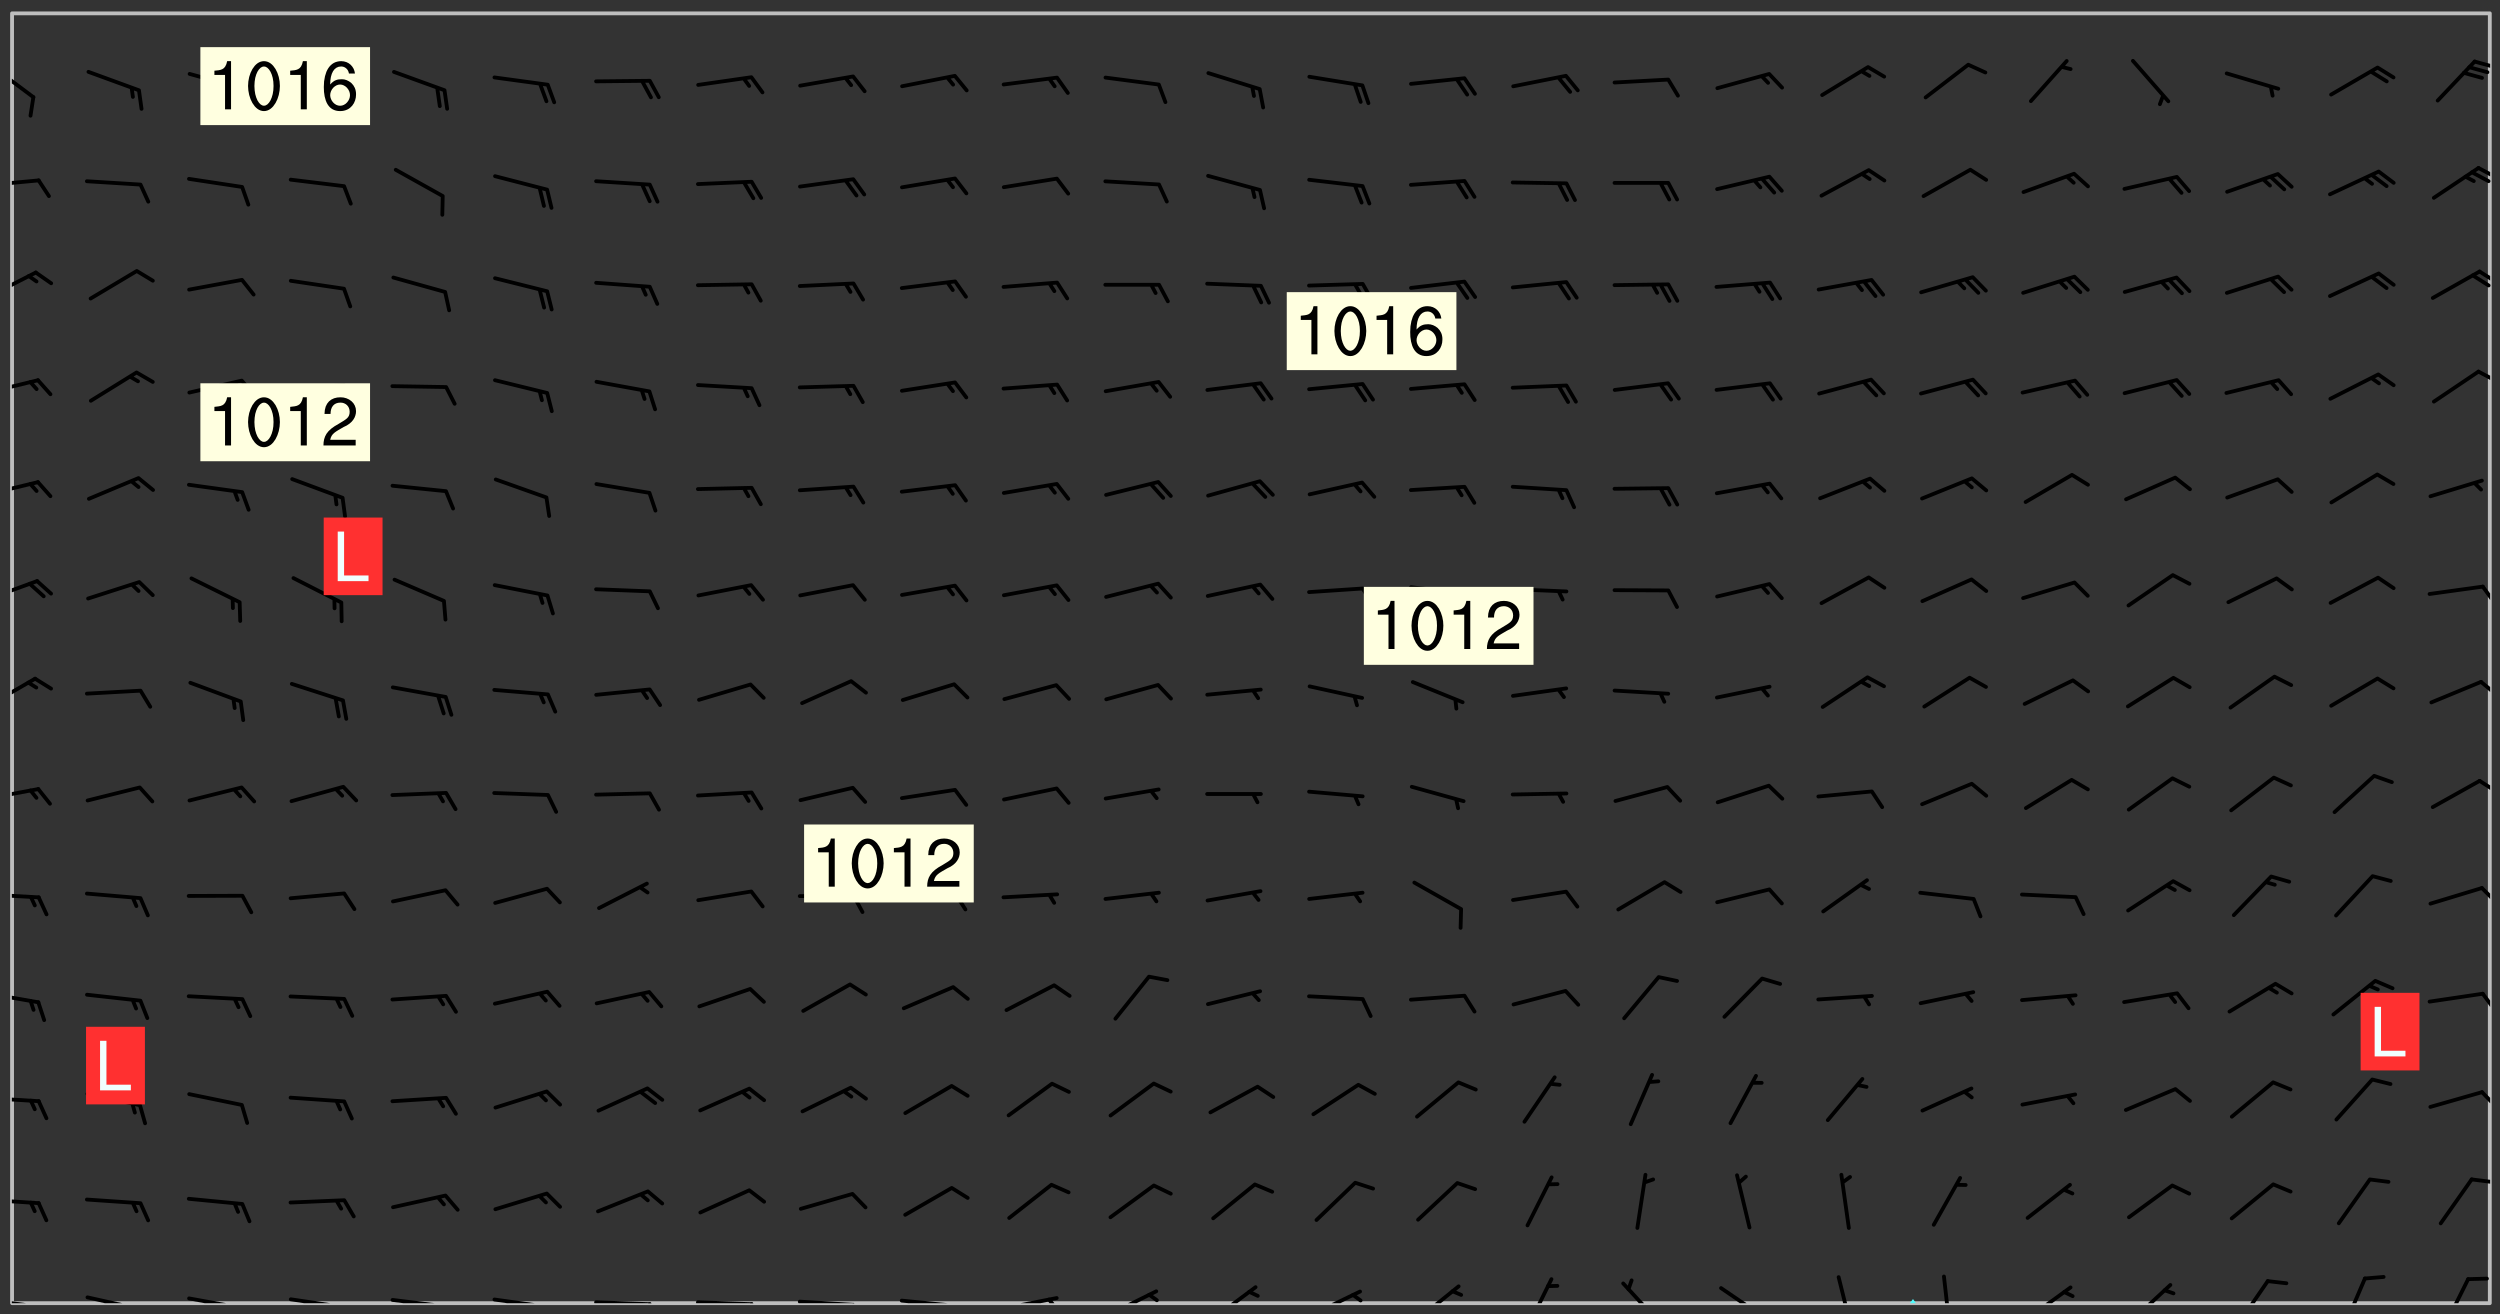 <svg xmlns="http://www.w3.org/2000/svg" role="img" xmlns:xlink="http://www.w3.org/1999/xlink" viewBox="142.45 309.95 326.84 171.84"><rect x="142.45" y="309.95" width="326.84" height="171.84" fill="#333333" stroke="none"/><defs><clipPath id="clip2"><path d="M 144 311.672 L 145 311.672 L 145 480.328 L 144 480.328 Z M 144 311.672"/></clipPath><clipPath id="clip3"><path d="M 144 311.672 L 468 311.672 L 468 480.328 L 144 480.328 Z M 144 311.672"/></clipPath><clipPath id="clip4"><path d="M 392 479 L 393 479 L 393 480.328 L 392 480.328 Z M 392 479"/></clipPath><clipPath id="clip5"><path d="M 467 311.672 L 468 311.672 L 468 480.328 L 467 480.328 Z M 467 311.672"/></clipPath><clipPath id="clip6"><path d="M 144 479 L 148 479 L 148 480.328 L 144 480.328 Z M 144 479"/></clipPath><clipPath id="clip7"><path d="M 147 480 L 149 480 L 149 480.328 L 147 480.328 Z M 147 480"/></clipPath><clipPath id="clip8"><path d="M 146 480 L 148 480 L 148 480.328 L 146 480.328 Z M 146 480"/></clipPath><clipPath id="clip9"><path d="M 153 479 L 161 479 L 161 480.328 L 153 480.328 Z M 153 479"/></clipPath><clipPath id="clip10"><path d="M 160 480 L 162 480 L 162 480.328 L 160 480.328 Z M 160 480"/></clipPath><clipPath id="clip11"><path d="M 159 480 L 161 480 L 161 480.328 L 159 480.328 Z M 159 480"/></clipPath><clipPath id="clip12"><path d="M 166 479 L 175 479 L 175 480.328 L 166 480.328 Z M 166 479"/></clipPath><clipPath id="clip13"><path d="M 173 480 L 176 480 L 176 480.328 L 173 480.328 Z M 173 480"/></clipPath><clipPath id="clip14"><path d="M 172 480 L 174 480 L 174 480.328 L 172 480.328 Z M 172 480"/></clipPath><clipPath id="clip15"><path d="M 180 479 L 188 479 L 188 480.328 L 180 480.328 Z M 180 479"/></clipPath><clipPath id="clip16"><path d="M 187 480 L 189 480 L 189 480.328 L 187 480.328 Z M 187 480"/></clipPath><clipPath id="clip17"><path d="M 186 480 L 188 480 L 188 480.328 L 186 480.328 Z M 186 480"/></clipPath><clipPath id="clip18"><path d="M 193 479 L 201 479 L 201 480.328 L 193 480.328 Z M 193 479"/></clipPath><clipPath id="clip19"><path d="M 200 480 L 202 480 L 202 480.328 L 200 480.328 Z M 200 480"/></clipPath><clipPath id="clip20"><path d="M 199 480 L 201 480 L 201 480.328 L 199 480.328 Z M 199 480"/></clipPath><clipPath id="clip21"><path d="M 206 479 L 215 479 L 215 480.328 L 206 480.328 Z M 206 479"/></clipPath><clipPath id="clip22"><path d="M 213 480 L 216 480 L 216 480.328 L 213 480.328 Z M 213 480"/></clipPath><clipPath id="clip23"><path d="M 220 479 L 228 479 L 228 480.328 L 220 480.328 Z M 220 479"/></clipPath><clipPath id="clip24"><path d="M 227 480 L 229 480 L 229 480.328 L 227 480.328 Z M 227 480"/></clipPath><clipPath id="clip25"><path d="M 233 479 L 241 479 L 241 480.328 L 233 480.328 Z M 233 479"/></clipPath><clipPath id="clip26"><path d="M 240 480 L 243 480 L 243 480.328 L 240 480.328 Z M 240 480"/></clipPath><clipPath id="clip27"><path d="M 246 479 L 255 479 L 255 480.328 L 246 480.328 Z M 246 479"/></clipPath><clipPath id="clip28"><path d="M 253 480 L 256 480 L 256 480.328 L 253 480.328 Z M 253 480"/></clipPath><clipPath id="clip29"><path d="M 260 479 L 268 479 L 268 480.328 L 260 480.328 Z M 260 479"/></clipPath><clipPath id="clip30"><path d="M 267 480 L 269 480 L 269 480.328 L 267 480.328 Z M 267 480"/></clipPath><clipPath id="clip31"><path d="M 273 479 L 281 479 L 281 480.328 L 273 480.328 Z M 273 479"/></clipPath><clipPath id="clip32"><path d="M 279 479 L 281 479 L 281 480.328 L 279 480.328 Z M 279 479"/></clipPath><clipPath id="clip33"><path d="M 287 478 L 294 478 L 294 480.328 L 287 480.328 Z M 287 478"/></clipPath><clipPath id="clip34"><path d="M 292 478 L 294 478 L 294 480.328 L 292 480.328 Z M 292 478"/></clipPath><clipPath id="clip35"><path d="M 300 477 L 307 477 L 307 480.328 L 300 480.328 Z M 300 477"/></clipPath><clipPath id="clip36"><path d="M 313 478 L 321 478 L 321 480.328 L 313 480.328 Z M 313 478"/></clipPath><clipPath id="clip37"><path d="M 319 478 L 321 478 L 321 480.328 L 319 480.328 Z M 319 478"/></clipPath><clipPath id="clip38"><path d="M 327 477 L 334 477 L 334 480.328 L 327 480.328 Z M 327 477"/></clipPath><clipPath id="clip39"><path d="M 341 476 L 346 476 L 346 480.328 L 341 480.328 Z M 341 476"/></clipPath><clipPath id="clip40"><path d="M 354 477 L 360 477 L 360 480.328 L 354 480.328 Z M 354 477"/></clipPath><clipPath id="clip41"><path d="M 367 478 L 374 478 L 374 480.328 L 367 480.328 Z M 367 478"/></clipPath><clipPath id="clip42"><path d="M 382 476 L 385 476 L 385 480.328 L 382 480.328 Z M 382 476"/></clipPath><clipPath id="clip43"><path d="M 396 476 L 398 476 L 398 480.328 L 396 480.328 Z M 396 476"/></clipPath><clipPath id="clip44"><path d="M 407 478 L 414 478 L 414 480.328 L 407 480.328 Z M 407 478"/></clipPath><clipPath id="clip45"><path d="M 420 477 L 427 477 L 427 480.328 L 420 480.328 Z M 420 477"/></clipPath><clipPath id="clip46"><path d="M 434 477 L 440 477 L 440 480.328 L 434 480.328 Z M 434 477"/></clipPath><clipPath id="clip47"><path d="M 448 476 L 452 476 L 452 480.328 L 448 480.328 Z M 448 476"/></clipPath><clipPath id="clip48"><path d="M 461 476 L 466 476 L 466 480.328 L 461 480.328 Z M 461 476"/></clipPath><clipPath id="clip49"><path d="M 144 466 L 148 466 L 148 468 L 144 468 Z M 144 466"/></clipPath><clipPath id="clip50"><path d="M 465 463 L 468 463 L 468 465 L 465 465 Z M 465 463"/></clipPath><clipPath id="clip51"><path d="M 144 453 L 148 453 L 148 455 L 144 455 Z M 144 453"/></clipPath><clipPath id="clip52"><path d="M 466 452 L 468 452 L 468 455 L 466 455 Z M 466 452"/></clipPath><clipPath id="clip53"><path d="M 144 439 L 148 439 L 148 442 L 144 442 Z M 144 439"/></clipPath><clipPath id="clip54"><path d="M 466 439 L 468 439 L 468 443 L 466 443 Z M 466 439"/></clipPath><clipPath id="clip55"><path d="M 144 426 L 148 426 L 148 428 L 144 428 Z M 144 426"/></clipPath><clipPath id="clip56"><path d="M 466 425 L 468 425 L 468 429 L 466 429 Z M 466 425"/></clipPath><clipPath id="clip57"><path d="M 144 412 L 148 412 L 148 415 L 144 415 Z M 144 412"/></clipPath><clipPath id="clip58"><path d="M 466 411 L 468 411 L 468 414 L 466 414 Z M 466 411"/></clipPath><clipPath id="clip59"><path d="M 144 398 L 148 398 L 148 403 L 144 403 Z M 144 398"/></clipPath><clipPath id="clip60"><path d="M 466 398 L 468 398 L 468 401 L 466 401 Z M 466 398"/></clipPath><clipPath id="clip61"><path d="M 144 385 L 148 385 L 148 389 L 144 389 Z M 144 385"/></clipPath><clipPath id="clip62"><path d="M 466 386 L 468 386 L 468 389 L 466 389 Z M 466 386"/></clipPath><clipPath id="clip63"><path d="M 144 372 L 148 372 L 148 375 L 144 375 Z M 144 372"/></clipPath><clipPath id="clip64"><path d="M 144 359 L 148 359 L 148 362 L 144 362 Z M 144 359"/></clipPath><clipPath id="clip65"><path d="M 466 358 L 468 358 L 468 360 L 466 360 Z M 466 358"/></clipPath><clipPath id="clip66"><path d="M 144 345 L 148 345 L 148 350 L 144 350 Z M 144 345"/></clipPath><clipPath id="clip67"><path d="M 466 345 L 468 345 L 468 348 L 466 348 Z M 466 345"/></clipPath><clipPath id="clip68"><path d="M 465 345 L 468 345 L 468 348 L 465 348 Z M 465 345"/></clipPath><clipPath id="clip69"><path d="M 144 333 L 148 333 L 148 335 L 144 335 Z M 144 333"/></clipPath><clipPath id="clip70"><path d="M 466 331 L 468 331 L 468 334 L 466 334 Z M 466 331"/></clipPath><clipPath id="clip71"><path d="M 465 332 L 468 332 L 468 334 L 465 334 Z M 465 332"/></clipPath><clipPath id="clip72"><path d="M 144 318 L 148 318 L 148 323 L 144 323 Z M 144 318"/></clipPath><clipPath id="clip73"><path d="M 465 317 L 468 317 L 468 319 L 465 319 Z M 465 317"/></clipPath><g id="surface695" clip-path="url(#clip1)"><path fill="#fff" fill-opacity="0" fill-rule="evenodd" d="M 0 0 L 1000 0 L 1000 1000 L 0 1000 Z M 0 0"/><path fill="#d3d3d3" fill-opacity="0" fill-rule="evenodd" d="M162.152 355.867L161.918 356.16 161.977 356.395 162.094 356.566 162.27 356.801 162.562 357.148 162.676 357.207 162.793 357.035 162.852 356.801 163.027 356.625 163.492 356.449 164.191 356.449 164.426 356.742 164.715 357.559 164.773 357.734 164.949 357.965 165.301 358.199 166 358.898 166.172 359.074 166.406 359.422 166.641 359.832 166.93 360.414 167.34 360.879 167.57 361.113 167.805 361.289 167.922 361.52 168.098 361.812 168.27 362.977 168.27 363.211 168.328 363.5 168.387 363.617 168.504 363.734 168.852 364.145 168.969 364.316 169.145 364.492 169.32 364.727 169.438 364.898 169.609 365.25 169.668 365.484 169.902 365.891 170.137 365.832 169.961 366.008 169.902 366.938 169.32 366.938 169.086 366.824 168.738 366.938 168.621 367.055 168.562 367.348 168.504 367.523 168.387 367.695 167.922 367.988 167.863 368.223 167.805 368.336 167.805 368.98 167.863 369.152 167.863 369.562 167.922 369.621 167.922 370.027 167.98 370.434 168.098 370.609 168.156 370.668 168.387 371.309 168.328 371.602 168.328 372.301 168.27 372.883 168.27 373.117 168.211 373.348 168.156 373.699 168.156 375.621 168.211 375.738 168.637 375.738 168.27 375.855 168.246 376.207 169.137 377.375 170.879 377.914 172.219 378.273 172.219 378.812 172.309 379.621 172.844 380.336 174.363 380.605 175.254 380.52 175.344 381.684 175.879 381.863 177.039 381.684 179.094 380.699 180.254 380.336 182.133 380.16 183.828 379.98 183.648 380.699 182.133 380.785 180.883 380.875 180.078 381.145 179.004 381.953 179.273 382.672 179.809 383.57 179.629 384.195 179.363 385.004 179.629 386.082 180.254 386.98 181.059 387.16 182.309 386.98 182.043 387.703 182.141 388.207 182.195 388.5 182.195 388.672 182.254 388.965 182.254 389.371 182.43 389.488 182.781 389.605 183.188 389.605 183.48 389.43 183.594 389.312 183.652 389.195 183.77 388.965 183.828 388.789 184.18 388.324 184.41 388.148 184.586 388.09 184.762 388.148 184.82 388.324 184.938 389.312 184.992 389.781 185.051 389.953 185.168 390.188 185.344 390.246 186.16 390.305 186.449 390.305 186.566 390.539 186.625 390.945 186.684 391.297 186.684 392.402 186.801 392.695 186.918 393.043 187.207 393.742 187.383 394.094 187.965 394.848 188.316 395.023 188.488 395.082 188.957 395.316 189.598 395.781 189.945 396.016 190.238 396.191 190.531 396.246 190.762 396.309 191.578 396.656 191.871 396.832 191.984 397.004 192.336 397.355 192.453 397.531 192.977 398.172 192.977 398.461 193.035 398.812 193.035 399.16 193.094 399.512 193.152 399.801 193.27 399.859 193.441 399.918 193.617 399.918 194.199 400.152 194.375 400.27 194.551 400.559 194.727 400.793 194.84 401.027 195.133 401.258 195.25 401.375 195.25 401.785 195.309 401.84 195.598 402.074 195.832 402.191 195.891 402.309 196.008 402.48 196.066 402.598 196.297 402.832 196.355 403.008 196.59 403.066 196.707 403.125 196.59 403.238 196.531 403.355 196.531 403.473 196.414 403.766 196.297 404.055 196.297 404.637 196.473 404.754 196.59 404.812 196.648 404.93 196.766 405.047 196.879 405.105 197.055 405.453 197.113 405.805 197.172 406.211 197.172 406.387 197.113 406.562 196.996 407.262 196.996 407.434 197.113 407.609 197.406 407.902 197.812 407.902 197.988 408.02 198.105 408.191 198.223 408.484 198.223 408.719 197.695 408.719 197.465 408.484 197.23 408.484 197.055 408.543 196.996 409.242 197.055 409.59 197.172 409.766 197.348 410.176 197.465 410.406 197.754 410.875 197.93 410.93 198.453 410.93 198.688 410.988 199.445 411.629 199.504 411.922 199.504 412.156 199.562 412.215 199.793 412.562 199.793 412.914 199.676 413.086 199.676 413.379 199.969 413.668 200.262 413.844 200.434 413.902 200.727 414.078 201.02 414.195 201.602 414.602 201.891 414.836 202.184 415.012 202.402 415.172 202.418 415.184 202.648 415.359 203.289 415.883 203.465 416.117 203.582 416.293 203.758 416.469 203.871 416.641 203.871 417.281 203.988 417.457 204.457 417.574 205.039 417.691 205.273 417.75 205.504 417.863 205.797 417.98 205.91 418.039 206.496 418.391 206.785 418.562 206.961 418.625 207.137 418.68 207.312 418.738 208.012 419.09 208.301 419.266 208.535 419.32 208.824 419.496 209.059 419.613 209.699 420.02 209.992 420.137 210.164 420.195 210.398 420.254 210.809 420.312 211.039 420.371 211.273 420.488 211.332 420.66 210.922 420.836 211.391 420.895 211.449 421.188 211.562 421.422 211.738 421.477 211.973 421.535 212.148 421.594 212.555 421.711 213.195 421.945 213.312 422.117 213.371 422.352 213.371 422.527 213.312 422.645 213.254 423.051 213.488 423.285 213.605 423.344 213.953 423.461 214.594 423.691 214.77 423.809 215.059 423.926 215.234 424.102 215.469 424.566 216.051 425.672 216.227 425.848 216.574 426.023 216.75 426.141 217.102 426.258 218.148 426.781 218.383 426.84 218.848 426.953 219.141 427.012 219.605 427.188 220.363 427.77 220.598 428.004 220.945 428.469 221.121 428.645 221.41 428.879 222.227 429.578 222.52 429.754 222.809 430.043 223.102 430.219 223.395 430.508 224.09 431.148 224.266 431.324 224.559 431.559 224.848 431.793 225.316 432.082 225.957 432.664 226.305 432.898 226.539 433.191 226.887 433.539 227.238 434.004 228.172 434.996 228.52 435.402 228.637 435.578 228.871 435.637 228.984 435.754 229.629 435.93 229.859 436.043 230.094 436.102 230.387 436.277 230.617 436.395 231.551 437.094 231.957 437.5 232.191 437.676 232.598 437.852 232.832 437.969 233.648 438.316 233.996 438.551 234.23 438.668 234.523 438.957 234.754 439.074 235.512 439.426 235.863 439.598 236.094 439.656 236.387 439.773 236.621 439.832 237.492 440.008 238.309 440.008 238.777 440.238 238.949 440.297 239.824 440.996 240.289 441.113 240.582 441.172 240.758 441.23 240.988 441.289 241.457 441.348 241.805 441.406 242.156 441.465 242.562 441.523 242.855 441.523 243.027 441.582 243.027 441.812 243.203 441.988 243.496 441.988 243.844 442.047 244.195 442.105 244.895 442.223 245.535 442.223 246 441.988 246.293 441.812 246.465 441.695 246.875 441.523 247.164 441.348 248.098 440.883 248.566 440.59 249.09 440.297 249.555 440.125 250.02 439.949 251.07 439.484 251.359 439.367 251.77 439.25 252.059 439.133 252.586 438.957 254.102 438.258 254.684 437.91 254.973 437.852 255.266 437.793 255.613 437.676 256.488 437.445 256.84 437.328 256.953 437.328 257.188 437.27 258.062 437.035 258.297 436.977 259.109 436.977 259.461 436.918 260.277 436.801 260.449 436.742 260.801 436.688 261.094 436.629 261.324 436.57 262.141 436.395 262.316 436.336 262.664 436.336 262.898 436.277 263.363 436.16 264.121 435.988 264.355 435.93 264.703 435.93 265.113 435.812 265.402 435.754 266.688 435.695 266.977 435.695 267.387 435.637 267.617 435.578 267.793 435.578 268.668 435.461 269.074 435.461 269.484 435.344 269.832 435.344 270.184 435.23 271.055 435.172 272.805 435.172 273.852 435.461 274.262 435.578 274.551 435.695 274.902 435.812 275.191 435.93 276.242 436.102 276.531 436.16 276.824 436.16 277.117 436.219 277.289 436.277 277.699 436.336 277.871 436.395 277.988 436.453 278.105 436.453 278.223 436.512 278.574 436.57 278.688 436.57 279.098 436.637 281.02 437.031 282.945 437.426 284.465 437.875 286.16 438.594 288.305 439.398 289.91 438.68 291.34 437.875 292.5 436.797 293.75 436.348 296.785 435.629 298.66 435.27 300.805 433.922 303.039 432.668 305.539 431.41 307.234 430.961 309.02 430.781 310.18 430.512 310.805 431.051 312.145 430.781 312.859 429.793 313.844 428.449 314.289 428.27 315.094 427.91 316.969 427.371 318.754 426.922 320.004 426.652 321.164 426.562 322.863 426.473 324.824 426.203 326.074 426.113 326.613 426.113 327.238 426.023 328.129 426.023 330.273 425.844 332.684 425.664 335.273 425.574 336.969 425.754 338.578 425.844 340.008 426.203 341.168 426.922 343.043 427.91 344.203 429.438 344.469 430.152 345.098 430.242 345.453 431.141 345.988 431.68 346.523 433.207 347.598 433.566 348.133 433.566 347.328 434.102 347.418 435.809 348.133 438.504 349.023 439.309 349.918 440.297 350.633 441.555 352.418 442.094 353.938 441.914 354.293 443.258 355.902 442.453 356.883 441.914 357.152 442.184 357.469 441.969 357.688 441.824 358.488 442.273 358.938 441.914 359.293 441.914 359.828 441.645 360.367 440.926 360.902 440.656 361.527 439.668 362.688 440.117 363.527 440.488 364.922 441.105 366.617 440.926 368.223 440.926 370.008 441.016 370.188 439.309 370.723 437.965 371.527 438.234 372.02 439.082 372.422 439.488 372.332 440.027 372.332 440.387 373.047 440.836 373.758 440.566 375.188 440.566 375.547 441.555 375.992 442.812 376.707 444.156 377.957 444.785 379.652 445.414 380.367 445.234 380.547 444.695 381.527 444.605 381.977 444.965 382.062 446.223 381.797 446.852 381.262 447.031 381.262 447.57 381.977 448.555 382.242 449.094 383.227 450.082 384.027 451.16 383.762 451.52 383.672 452.418 383.047 454.75 382.691 456.816 382.602 458.609 382.422 459.328 382.332 459.867 382.332 461.305 381.352 463.188 380.992 464.895 380.457 465.793 379.652 466.961 379.387 467.5 381.441 468.754 381.527 469.113 381.172 469.652 381.082 469.473 381.082 470.281 381.172 471.719 380.727 472.434 379.652 472.527 379.387 473.242 379.922 474.141 380.727 474.859 381.887 475.668 383.227 475.938 383.672 476.297 383.316 476.746 381.527 476.656 380.277 476.207 379.562 475.488 378.938 475.398 378.762 478.988 378.574 480.297 467.934 480.297 467.934 311.703 412.664 311.703 412.664 360.785 413.426 360.91 416.715 361.453 418.738 364.289 418.738 367.043 421.09 367.375 423.438 367.707 427.488 367.707 426.109 371.867 424.086 372.574 422.062 373.277 421.52 373.621 418.926 375.238 418.738 375.355 416.715 373.277 415.984 370.535 413.312 368.457 411.938 364.957 411.871 364.875 409.914 362.203 412.664 360.785 412.664 311.703 294.422 311.703 294.422 403.117 294.539 403.148 294.672 403.16 294.746 403.234 294.852 403.281 294.941 403.34 295.027 403.398 295.117 403.457 295.414 403.754 295.473 403.844 295.504 403.961 295.531 404.078 295.547 404.215 295.516 404.332 295.457 404.422 295.398 404.508 295.355 404.613 295.309 404.715 295.281 404.836 295.281 404.98 295.457 405.25 295.605 405.398 295.68 405.484 295.754 405.559 295.797 405.664 295.859 405.754 295.918 405.84 295.961 405.945 296.02 406.035 296.066 406.137 296.109 406.242 296.168 406.328 296.285 406.508 296.359 406.582 296.422 406.668 296.48 406.758 296.523 406.863 296.582 406.953 296.641 407.039 296.703 407.129 296.762 407.219 296.805 407.32 296.922 407.5 296.996 407.574 297.055 407.66 297.129 407.734 297.219 407.793 297.324 407.84 297.473 407.84 297.605 407.824 297.738 407.84 297.84 407.793 297.914 407.719 297.961 407.617 297.945 407.484 297.945 407.336 297.898 407.23 297.871 407.113 297.824 407.012 297.797 406.891 297.754 406.789 297.691 406.699 297.648 406.598 297.605 406.492 297.574 406.375 297.559 406.242 297.547 406.105 297.633 406.047 297.691 405.961 297.812 405.93 297.855 406.035 297.871 406.168 297.871 406.285 297.93 406.387 297.988 406.477 298.078 406.535 298.227 406.684 298.285 406.773 298.328 406.879 298.316 406.98 298.402 407.039 298.508 407.086 298.594 407.145 298.684 407.203 298.758 407.277 298.641 407.305 298.535 407.352 298.449 407.41 298.375 407.484 298.316 407.574 298.254 407.66 298.227 407.781 298.18 407.883 298.137 407.988 298.105 408.105 298.094 408.238 298.078 408.371 298.078 408.52 298.105 408.637 298.152 408.742 298.195 408.844 298.254 408.934 298.328 409.008 298.418 409.066 298.492 409.141 298.582 409.199 298.641 409.289 298.684 409.395 298.73 409.496 298.848 409.527 298.98 409.543 299.129 409.543 299.246 409.512 299.352 409.555 299.395 409.66 299.441 409.762 299.469 409.883 299.5 410 299.527 410.117 299.559 410.238 299.586 410.355 299.691 410.398 299.793 410.445 299.926 410.43 300.074 410.578 300.137 410.664 300.211 410.738 300.281 410.812 300.371 410.875 300.477 410.918 300.578 410.961 300.695 410.992 300.832 411.008 300.949 410.977 301.023 410.902 301.051 410.785 301.039 410.652 301.008 410.531 300.98 410.414 301.023 410.309 301.141 410.309 301.23 410.371 301.348 410.398 301.496 410.398 301.629 410.414 301.777 410.414 301.91 410.43 302.043 410.414 302.191 410.414 302.324 410.398 302.457 410.387 302.594 410.398 302.711 410.371 302.844 410.355 303.035 410.297 302.977 410.473 302.961 410.605 302.934 410.727 302.918 410.859 302.859 410.945 302.727 410.961 302.621 411.008 302.516 411.051 302.398 411.082 302.281 411.109 302.016 411.141 301.867 411.141 301.734 411.156 301.66 411.23 301.719 411.316 301.867 411.465 301.984 411.645 302.059 411.715 302.148 411.777 302.238 411.836 302.324 411.895 302.414 411.953 302.516 411.996 302.621 412.059 302.727 412.102 302.812 412.16 302.918 412.207 303.02 412.25 303.199 412.367 303.258 412.457 303.215 412.559 303.168 412.664 303.184 412.797 303.406 413.02 303.465 413.109 303.508 413.211 303.539 413.332 303.582 413.434 303.598 413.566 303.629 413.684 303.641 413.82 303.672 413.938 303.82 414.086 303.922 414.129 304.027 414.172 304.145 414.203 304.277 414.219 304.414 414.234 304.531 414.234 304.648 414.203 304.738 414.145 304.781 414.039 304.828 413.938 304.871 413.832 304.902 413.715 304.914 413.582 304.914 413.434 304.902 413.301 304.887 413.168 304.855 413.051 304.812 412.945 304.766 412.84 304.723 412.738 304.68 412.633 304.664 412.5 304.68 412.367 304.707 412.25 304.738 412.133 304.766 412.012 304.812 411.91 304.902 411.852 304.988 411.789 305.062 411.715 305.152 411.656 305.375 411.434 305.434 411.348 305.508 411.273 305.625 411.094 305.684 411.008 305.684 410.859 305.609 410.785 305.508 410.738 305.402 410.695 305.301 410.652 305.242 410.562 305.195 410.457 305.168 410.34 305.258 410.281 305.375 410.25 305.477 410.207 305.656 410.09 305.805 409.941 305.816 409.809 305.805 409.703 305.715 409.645 305.582 409.66 305.434 409.66 305.301 409.676 305.168 409.66 305.047 409.629 304.961 409.57 304.887 409.496 304.828 409.406 304.766 409.32 304.648 409.141 304.59 409.055 304.621 408.934 304.707 408.875 304.828 408.844 304.887 408.758 304.887 408.637 304.855 408.52 304.797 408.43 304.738 408.344 304.691 408.238 304.664 408.121 304.648 407.988 304.707 407.898 304.781 407.824 304.871 407.766 304.988 407.586 305.062 407.512 305.121 407.426 305.27 407.277 305.391 407.246 305.523 407.23 305.656 407.246 305.73 407.32 305.773 407.426 305.789 407.559 305.758 407.676 305.641 407.707 305.508 407.719 305.359 407.867 305.316 407.973 305.27 408.074 305.242 408.195 305.211 408.312 305.211 408.461 305.242 408.578 305.285 408.684 305.344 408.773 305.418 408.844 305.492 408.918 305.609 408.949 305.73 408.977 305.848 408.949 305.98 408.934 306.098 408.934 306.188 408.992 306.262 409.066 306.309 409.172 306.367 409.258 306.469 409.305 306.602 409.32 306.707 409.363 306.793 409.422 306.781 409.527 306.707 409.602 306.527 409.719 306.469 409.809 306.379 409.867 306.309 409.941 306.234 410.016 306.172 410.105 306.145 410.223 306.129 410.355 306.145 410.488 306.129 410.621 306.129 410.77 306.145 410.902 306.172 411.02 306.203 411.141 306.277 411.215 306.367 411.273 306.453 411.332 306.543 411.391 306.66 411.422 306.66 411.508 306.559 411.555 306.469 411.613 306.203 411.645 306.086 411.672 305.938 411.672 305.832 411.715 305.73 411.762 305.672 411.852 305.609 412.086 305.598 412.219 305.566 412.34 305.551 412.473 305.551 412.766 305.539 412.898 305.551 413.035 305.566 413.168 305.699 413.184 305.832 413.195 305.953 413.227 306.039 413.285 306.113 413.359 306.16 413.465 306.203 413.566 306.219 413.699 306.219 414.145 306.203 414.277 306.203 414.723 306.234 414.988 306.262 415.105 306.277 415.238 306.309 415.355 306.395 415.566 306.426 415.832 306.426 415.98 306.395 416.098 306.367 416.215 306.336 416.336 306.309 416.453 306.277 416.57 306.246 416.691 306.234 416.824 306.219 416.957 306.309 417.016 306.426 416.984 306.527 417 306.574 417.105 306.543 417.371 306.543 417.812 306.5 417.918 306.453 418.023 306.41 418.125 306.367 418.23 306.309 418.316 306.277 418.438 306.234 418.555 306.203 418.672 306.188 418.805 306.203 418.938 306.262 419.027 306.367 419.074 306.453 419.133 306.512 419.219 306.5 419.355 306.469 419.473 306.426 419.574 306.426 420.02 306.41 420.152 306.41 420.301 306.379 420.418 306.336 420.523 306.309 420.641 306.262 420.746 306.219 420.848 306.188 420.969 306.16 421.086 306.129 421.219 306.098 421.336 306.07 421.453 306.027 421.559 305.996 421.676 305.965 421.797 305.953 421.93 305.938 422.062 305.938 422.359 305.965 422.477 305.965 422.625 306.012 423.023 306.039 423.141 306.098 423.23 306.219 423.262 306.367 423.262 306.5 423.246 306.559 423.336 306.559 423.453 306.5 423.543 306.41 423.602 306.309 423.645 306.203 423.691 306.113 423.75 306.027 423.809 305.891 423.824 305.773 423.793 305.641 423.777 305.539 423.824 305.477 423.91 305.465 424.047 305.449 424.18 305.418 424.297 305.391 424.414 305.375 424.547 305.344 424.668 305.344 424.965 305.359 425.098 305.391 425.215 305.391 425.363 305.402 425.496 305.402 425.645 305.375 425.762 305.328 425.863 305.301 425.984 305.27 426.102 305.211 426.191 305.137 426.266 305.035 426.309 304.93 426.355 304.812 426.383 304.691 426.414 304.59 426.367 304.648 426.281 304.754 426.234 304.781 426.117 304.812 426 304.84 425.879 304.871 425.762 304.871 425.613 304.887 425.48 304.855 425.363 304.812 425.258 304.707 425.273 304.633 425.348 304.531 425.391 304.441 425.453 304.367 425.527 304.324 425.629 304.309 425.762 304.277 425.879 304.25 426 304.219 426.117 304.191 426.234 304.16 426.355 304.133 426.473 304.102 426.59 304.059 426.695 303.969 426.754 303.879 426.754 303.762 426.723 303.73 426.637 303.746 426.5 303.715 426.383 303.715 426.234 303.703 426.102 303.703 425.953 303.641 425.719 303.613 425.598 303.57 425.496 303.523 425.391 303.465 425.305 303.406 425.215 303.363 425.109 303.301 425.023 303.152 424.875 303.082 424.801 302.977 424.754 302.871 424.711 302.77 424.668 302.473 424.371 302.383 424.297 302.297 424.238 302.191 424.195 302.102 424.133 302.016 424.074 301.91 424.031 301.82 423.973 301.734 423.91 301.66 423.84 301.555 423.793 301.469 423.734 301.363 423.691 301.273 423.629 301.172 423.586 301.066 423.543 300.98 423.484 300.875 423.438 300.77 423.395 300.668 423.348 300.578 423.289 300.477 423.246 300.371 423.203 300.281 423.141 300.164 423.113 300.031 423.098 299.898 423.113 299.75 423.113 299.617 423.129 299.5 423.098 299.41 423.039 299.336 422.965 299.246 422.906 299.145 422.859 298.996 422.859 298.875 422.832 298.773 422.789 298.699 422.715 298.582 422.535 298.492 422.477 298.391 422.434 298.301 422.371 298.195 422.328 298.105 422.27 298.02 422.211 297.914 422.164 297.855 422.078 297.797 421.988 297.754 421.883 297.707 421.781 297.633 421.707 297.547 421.648 297.473 421.574 297.383 421.516 297.16 421.293 297.117 421.188 297.086 420.922 297.191 420.879 297.336 420.879 297.441 420.922 297.516 420.996 297.605 421.055 297.691 421.113 297.797 421.16 297.887 421.219 298.035 421.367 298.105 421.441 298.254 421.59 298.316 421.676 298.391 421.75 298.477 421.809 298.551 421.883 298.641 421.945 298.73 422.004 298.816 422.062 299.086 422.238 299.188 422.285 299.293 422.328 299.395 422.371 299.441 422.297 299.5 422.211 299.574 422.137 299.645 422.062 299.75 422.105 299.824 422.18 299.883 422.27 299.926 422.371 299.973 422.477 300.016 422.582 300.137 422.609 300.254 422.582 300.328 422.492 300.371 422.387 300.43 422.297 300.504 422.223 300.609 422.18 300.727 422.152 300.859 422.164 300.949 422.223 301.098 422.371 301.156 422.461 301.199 422.566 301.246 422.668 301.289 422.773 301.332 422.875 301.438 422.922 301.543 422.965 301.676 422.98 301.762 422.922 301.82 422.832 301.895 422.758 302 422.715 302.117 422.742 302.223 422.789 302.324 422.832 302.43 422.875 302.531 422.922 302.711 423.039 302.711 423.156 302.695 423.289 302.711 423.422 302.727 423.559 302.785 423.645 302.887 423.691 303.008 423.719 303.125 423.75 303.273 423.75 303.391 423.719 303.449 423.629 303.629 423.512 303.688 423.422 303.762 423.348 303.82 423.262 303.938 423.082 304.117 422.965 304.234 422.996 304.324 423.055 304.367 423.129 304.352 423.262 304.352 423.379 304.441 423.438 304.59 423.438 304.723 423.422 304.855 423.41 305.121 423.379 305.227 423.336 305.344 423.305 305.465 423.277 305.539 423.203 305.609 423.129 305.672 423.039 305.656 422.934 305.609 422.832 305.508 422.789 305.402 422.773 305.285 422.801 305.02 422.832 304.871 422.832 304.797 422.758 304.707 422.699 304.59 422.668 304.473 422.641 304.34 422.625 304.191 422.625 304.059 422.641 303.762 422.641 303.656 422.594 303.508 422.445 303.465 422.344 303.406 422.254 303.629 422.031 303.715 421.973 303.82 421.93 303.938 421.898 304.07 421.883 304.203 421.898 304.34 421.914 304.441 421.957 304.574 421.945 304.664 421.883 304.766 421.84 304.828 421.75 304.781 421.648 304.691 421.59 304.574 421.559 304.473 421.516 304.414 421.426 304.352 421.336 304.352 421.219 304.367 421.086 304.473 421.039 304.547 420.969 304.547 420.848 304.457 420.789 304.426 420.672 304.516 420.613 304.59 420.539 304.633 420.434 304.691 420.344 304.738 420.242 304.754 420.109 304.754 419.961 304.707 419.855 304.664 419.754 304.574 419.695 304.441 419.68 304.34 419.637 304.203 419.621 304.086 419.59 303.641 419.59 303.508 419.574 303.375 419.562 303.242 419.547 303.125 419.516 302.977 419.516 302.844 419.5 302.711 419.488 302.445 419.457 302.324 419.414 302.238 419.355 302.164 419.281 302.164 419.133 302.176 419 302.281 418.953 302.383 418.91 302.516 418.895 302.668 418.895 302.801 418.879 303.094 418.879 303.215 418.91 303.316 418.953 303.406 419.012 303.641 419.074 303.762 419.027 303.852 418.969 303.953 418.926 304.086 418.91 304.191 418.953 304.293 419 304.426 419.012 304.547 418.984 304.691 418.984 304.812 418.953 304.93 418.926 305.035 418.879 305.109 418.805 305.195 418.746 305.344 418.598 305.402 418.512 305.449 418.406 305.477 418.289 305.492 418.184 305.391 418.141 305.301 418.082 305.184 418.051 305.078 418.008 304.988 417.945 304.914 417.859 304.84 417.785 304.738 417.742 304.633 417.695 304.531 417.652 304.473 417.562 304.426 417.461 304.34 417.25 304.277 417.164 304.219 417.074 304.145 417 304.059 416.941 303.789 416.941 303.672 416.973 303.582 417.031 303.48 417.074 303.348 417.09 303.242 417.074 303.215 416.957 303.152 416.867 303.035 416.836 302.934 416.793 302.785 416.645 302.754 416.527 302.738 416.422 302.812 416.348 302.992 416.23 303.109 416.203 303.227 416.172 303.363 416.188 303.465 416.23 303.57 416.273 303.672 416.32 303.777 416.363 303.895 416.395 304.027 416.41 304.145 416.438 304.277 416.453 304.383 416.438 304.473 416.379 304.398 416.305 304.293 416.262 304.219 416.188 304.145 416.098 303.996 415.949 303.91 415.891 303.82 415.832 303.746 415.758 303.656 415.699 303.555 415.652 303.434 415.625 303.332 415.578 303.227 415.535 303.109 415.504 303.008 415.461 302.887 415.43 302.738 415.43 302.621 415.461 302.516 415.504 302.43 415.566 302.25 415.684 302.164 415.742 302.074 415.801 301.969 415.848 301.883 415.906 301.777 415.949 301.676 415.992 301.57 416.039 301.496 416.113 301.438 416.203 301.379 416.289 301.332 416.395 301.273 416.48 301.199 416.555 301.066 416.543 300.949 416.512 300.832 416.512 300.758 416.586 300.668 416.645 300.594 416.719 300.504 416.777 300.418 416.836 300.312 416.883 300.211 416.926 300.074 416.941 299.973 416.898 299.824 416.75 299.719 416.703 299.633 416.703 299.527 416.75 299.426 416.793 299.305 416.824 299.188 416.793 299.113 416.719 299.113 416.602 299.145 416.48 299.219 416.41 299.277 416.32 299.352 416.246 299.469 416.215 299.574 416.172 299.867 416.172 300 416.156 300.137 416.141 300.238 416.098 300.328 416.039 300.43 415.992 300.52 415.934 300.652 415.922 300.742 415.98 300.875 415.992 300.965 415.934 301.051 415.875 301.156 415.832 301.246 415.773 301.332 415.711 301.422 415.652 301.57 415.504 301.629 415.418 301.688 415.328 301.793 415.285 301.926 415.27 302.043 415.297 302.164 415.328 302.223 415.27 302.281 415.18 302.312 414.914 302.34 414.797 302.445 414.809 302.578 414.824 302.68 414.781 302.77 414.723 302.828 414.633 302.902 414.559 302.961 414.469 303.008 414.367 303.02 414.234 303.008 414.102 302.961 413.996 302.812 413.848 302.754 413.758 302.695 413.672 302.652 413.566 302.652 413.121 302.668 412.988 302.668 412.84 302.68 412.707 302.621 412.648 302.531 412.707 302.43 412.664 302.25 412.547 302.164 412.488 302.102 412.398 302.043 412.309 301.969 412.234 301.883 412.176 301.762 412.207 301.66 412.219 301.555 412.266 301.469 412.324 301.363 412.367 301.215 412.516 301.125 412.574 301.039 412.633 300.949 412.695 300.844 412.738 300.711 412.754 300.711 412.633 300.816 412.59 300.934 412.559 301.008 412.488 301.051 412.383 301.051 412.234 301.023 412.117 300.875 411.969 300.742 411.953 300.594 411.953 300.477 411.984 300.371 412.027 300.27 412.07 300.18 412.133 300.062 412.16 299.988 412.086 300 411.953 299.957 411.852 299.914 411.746 299.824 411.688 299.707 411.715 299.586 411.746 299.469 411.777 299.367 411.82 299.246 411.852 299.145 411.895 299.039 411.938 298.949 411.996 298.848 412.012 298.848 411.895 298.863 411.762 298.805 411.672 298.73 411.715 298.582 411.863 298.523 411.953 298.449 412.027 298.402 412.133 298.359 412.234 298.285 412.309 298.227 412.398 298.152 412.473 298.094 412.559 298.02 412.633 297.93 412.695 297.855 412.766 297.781 412.84 297.68 412.855 297.547 412.871 297.441 412.828 297.441 412.707 297.59 412.559 297.633 412.457 297.691 412.367 297.738 412.266 297.781 412.16 297.84 412.07 297.871 411.953 297.914 411.852 297.945 411.73 297.973 411.613 298.02 411.508 298.062 411.406 298.105 411.301 298.18 411.23 298.27 411.168 298.359 411.109 298.461 411.066 298.758 411.066 299.023 411.035 299.129 410.992 299.055 410.918 298.938 410.887 298.832 410.844 298.742 410.785 298.641 410.738 298.551 410.68 298.449 410.637 298.344 410.594 298.254 410.531 298.168 410.473 298.062 410.43 297.961 410.387 297.84 410.355 297.723 410.324 297.621 410.281 297.5 410.25 297.398 410.207 297.309 410.148 297.266 410.043 297.25 409.91 297.352 409.867 297.484 409.852 297.621 409.867 297.754 409.852 297.855 409.809 297.914 409.719 297.93 409.613 297.84 409.555 297.766 409.48 297.664 409.438 297.574 409.379 297.426 409.23 297.383 409.125 297.367 408.992 297.367 408.699 297.309 408.609 297.219 408.551 297.145 408.477 297.102 408.371 297.07 408.254 297.012 408.164 296.938 408.09 296.82 408.062 296.746 407.988 296.656 407.93 296.566 407.867 296.48 407.809 296.406 407.734 296.348 407.648 296.301 407.543 296.215 407.484 296.066 407.336 295.871 407.277 295.738 407.293 295.637 407.336 295.562 407.41 295.516 407.512 295.473 407.617 295.414 407.707 295.355 407.793 295.059 408.09 294.969 408.148 294.883 408.148 294.82 408.062 294.777 407.957 294.809 407.84 294.867 407.75 294.895 407.633 294.883 407.5 294.793 407.438 294.688 407.484 294.57 407.512 294.453 407.543 294.184 407.719 294.082 407.766 293.965 407.793 293.859 407.84 293.77 407.898 293.668 407.941 293.609 407.855 293.562 407.75 293.578 407.617 293.625 407.512 293.695 407.438 293.77 407.367 293.828 407.277 293.828 407.129 293.785 407.023 293.547 407.023 293.445 407.07 293.414 407.188 293.387 407.305 293.355 407.426 293.281 407.469 293.148 407.484 293.074 407.438 293.031 407.336 292.988 407.23 292.941 407.129 292.898 407.023 292.777 407.055 292.676 407.098 292.543 407.113 292.426 407.145 292.32 407.188 292.23 407.246 292.129 407.293 292.008 407.32 291.875 407.336 291.773 407.293 291.715 407.203 291.668 407.098 291.625 406.996 291.582 406.891 291.582 406.773 291.641 406.684 291.727 406.625 291.906 406.508 292.008 406.461 292.113 406.418 292.219 406.359 292.32 406.316 292.41 406.254 292.512 406.211 292.617 406.152 292.719 406.105 292.809 406.047 292.914 406.004 293.016 405.961 293.105 405.898 293.207 405.855 293.344 405.84 293.461 405.871 293.562 405.914 293.684 405.945 293.785 405.988 293.891 406.035 293.992 406.078 294.098 406.121 294.199 406.168 294.305 406.211 294.406 406.254 294.512 406.301 294.598 406.359 294.703 406.402 294.82 406.434 294.926 406.477 295.027 406.523 295.117 406.582 295.223 406.625 295.324 406.668 295.43 406.715 295.547 406.742 295.648 406.789 295.77 406.816 295.918 406.816 296.004 406.758 296.02 406.656 296.078 406.566 296.051 406.449 295.977 406.375 295.859 406.195 295.785 406.121 295.695 406.047 295.516 405.93 295.43 405.871 295.324 405.828 295.223 405.781 294.953 405.605 294.895 405.516 294.82 405.441 294.762 405.352 294.719 405.25 294.688 405.133 294.672 404.996 294.672 404.434 294.66 404.301 294.645 404.168 294.613 404.051 294.598 403.918 294.586 403.785 294.555 403.664 294.332 403.441 294.273 403.355 294.258 403.25 294.289 403.133 294.422 403.117 294.422 311.703 172.992 311.703 172.992 313.156 172.934 313.391 172.582 314.441 172.41 314.965 172.293 315.312 172.117 315.723 172 315.895 171.766 316.188 171.535 316.246 171.184 316.246 171.066 316.305 170.836 316.711 170.836 317.004 170.953 317.18 171.184 317.41 171.301 317.645 171.941 318.402 172.234 318.867 172.41 319.102 172.641 319.453 172.875 319.801 173.516 320.617 173.691 321.082 173.863 321.492 173.98 322.188 174.156 322.656 174.273 324.055 174.332 324.52 174.332 325.395 174.449 326.441 174.449 331.223 174.391 331.688 174.039 332.969 173.863 333.492 173.75 333.902 173.398 334.832 172.934 336 172.699 336.582 172.582 336.758 172.41 337.105 172.234 337.512 171.883 338.328 171.824 338.621 171.711 338.914 171.594 339.203 171.535 339.379 171.418 340.254 171.359 340.66 171.301 340.777 171.242 340.953 171.184 341.125 170.953 341.652 170.836 341.824 170.836 342.059 170.719 342.293 170.66 342.465 170.484 343.051 170.484 343.34 170.426 343.516 170.426 343.809 170.367 343.922 170.309 344.449 170.309 344.621 170.254 344.855 170.254 347.477 170.078 348.293 169.961 348.469 169.785 348.703 169.668 348.875 169.555 349.109 168.969 350.043 168.738 350.332 168.445 350.797 168.27 351.031 167.98 351.383 167.629 352.082 167.516 352.312 167.34 352.723 167.164 352.953 166.758 353.48 165.941 354.18 165.648 354.352 165.359 354.586 165.184 354.703 165.008 354.879 164.484 355.285 163.957 355.461 163.785 355.637 163.551 355.691 162.91 355.867 162.152 355.867M174.363 386.891L173.289 387.34 173.648 388.234 174.898 387.52 175.344 386.98 174.363 386.891"/><path fill="#d3d3d3" fill-opacity="0" fill-rule="evenodd" d="M201.508 416.598L200.613 416.598 201.062 417.227 202.043 417.586 202.848 417.496 203.293 416.508 203.117 416.598 202.402 416.242 201.508 416.598M356.129 475.668L356.07 475.145 356.07 474.852 356.184 474.559 356.242 474.328 356.711 473.859 356.824 473.859 356.941 473.746 357.059 473.688 357.234 473.688 357.469 473.629 357.816 473.629 358.051 473.688 358.168 473.746 358.398 473.918 358.457 474.094 358.574 474.676 358.574 474.969 358.457 475.145 358.285 475.434 358.109 475.609 357.582 476.133 357.352 476.367 357.234 476.426 357.059 476.426 356.941 476.367 356.535 476.074 356.359 475.957 356.242 475.898 356.184 475.785 356.129 475.668M362.77 464.711L362.711 464.539 362.711 463.43 362.77 463.258 362.945 463.199 363.117 463.141 363.293 463.141 363.527 463.082 363.645 463.141 363.703 463.84 363.645 464.012 363.527 464.188 363.41 464.246 363.176 464.77 363.062 464.828 362.828 464.828 362.77 464.711M372.383 450.32L372.266 450.145 372.266 449.445 372.559 448.57 372.676 448.398 372.852 448.047 372.965 447.816 373.082 447.523 373.434 446.766 373.551 446.535 373.723 446.301 373.898 446.301 374.016 446.242 374.656 446.242 374.773 446.301 375.008 446.535 375.18 446.648 375.531 446.941 375.648 447.059 375.762 447.234 375.762 447.348 375.879 447.406 375.996 447.523 375.996 448.223 375.938 448.398 375.938 448.629 375.879 448.805 375.531 449.855 375.414 450.086 375.297 450.32 375.18 450.379 374.949 450.613 374.309 450.902 373.434 450.902 373.023 450.785 372.383 450.32"/><path fill="none" stroke="#bebebe" stroke-linecap="round" stroke-linejoin="round" stroke-miterlimit="10" stroke-width=".5" d="M 431.957 354.305 L 108.027 354.305 L 108.027 185.68 L 431.957 185.68 L 431.957 354.305" transform="matrix(1 0 0 -1 36 666)"/><g clip-path="url(#clip2)"><path fill="#fff" fill-opacity="0" fill-rule="evenodd" d="M 144 475.891 L 144 480.328 L 144.004 480.328 L 144 480.328 L 144 311.672 L 144.004 311.672 L 144 311.672 L 144 475.891"/></g><g clip-path="url(#clip3)"><path fill="#fff" fill-opacity="0" fill-rule="evenodd" d="M 144.004 480.328 L 144.004 311.672 L 467.996 311.672 L 467.996 480.328 L 392.938 480.328 L 392.547 479.781 L 392.129 480.328 L 144.004 480.328"/></g><g clip-path="url(#clip4)"><path fill="#50fcfc" fill-rule="evenodd" d="M 392.129 480.328 L 392.547 479.781 L 392.938 480.328 L 392.129 480.328"/></g><g clip-path="url(#clip5)"><path fill="#fff" fill-opacity="0" fill-rule="evenodd" d="M 467.996 480.328 L 468 480.328 L 468 311.672 L 467.996 311.672 L 468 311.672 L 468 480.328 L 467.996 480.328"/></g><g clip-path="url(#clip6)"><path fill="none" stroke="#000" stroke-linecap="round" stroke-linejoin="round" stroke-miterlimit="10" stroke-width=".5" d="M 111.484 185.207 L 104.516 186.137" transform="matrix(1 0 0 -1 36 666)"/></g><g clip-path="url(#clip7)"><path fill="none" stroke="#000" stroke-linecap="round" stroke-linejoin="round" stroke-miterlimit="10" stroke-width=".5" d="M 111.484 185.207 L 112.336 182.906" transform="matrix(1 0 0 -1 36 666)"/></g><g clip-path="url(#clip8)"><path fill="none" stroke="#000" stroke-linecap="round" stroke-linejoin="round" stroke-miterlimit="10" stroke-width=".5" d="M 110.469 185.34 L 110.898 184.191" transform="matrix(1 0 0 -1 36 666)"/></g><g clip-path="url(#clip9)"><path fill="none" stroke="#000" stroke-linecap="round" stroke-linejoin="round" stroke-miterlimit="10" stroke-width=".5" d="M 124.746 184.906 L 117.887 186.438" transform="matrix(1 0 0 -1 36 666)"/></g><g clip-path="url(#clip10)"><path fill="none" stroke="#000" stroke-linecap="round" stroke-linejoin="round" stroke-miterlimit="10" stroke-width=".5" d="M 124.746 184.906 L 125.398 182.543" transform="matrix(1 0 0 -1 36 666)"/></g><g clip-path="url(#clip11)"><path fill="none" stroke="#000" stroke-linecap="round" stroke-linejoin="round" stroke-miterlimit="10" stroke-width=".5" d="M 123.746 185.129 L 124.074 183.945" transform="matrix(1 0 0 -1 36 666)"/></g><g clip-path="url(#clip12)"><path fill="none" stroke="#000" stroke-linecap="round" stroke-linejoin="round" stroke-miterlimit="10" stroke-width=".5" d="M 138.086 185.043 L 131.172 186.301" transform="matrix(1 0 0 -1 36 666)"/></g><g clip-path="url(#clip13)"><path fill="none" stroke="#000" stroke-linecap="round" stroke-linejoin="round" stroke-miterlimit="10" stroke-width=".5" d="M 138.086 185.043 L 138.832 182.707" transform="matrix(1 0 0 -1 36 666)"/></g><g clip-path="url(#clip14)"><path fill="none" stroke="#000" stroke-linecap="round" stroke-linejoin="round" stroke-miterlimit="10" stroke-width=".5" d="M 137.082 185.227 L 137.453 184.059" transform="matrix(1 0 0 -1 36 666)"/></g><g clip-path="url(#clip15)"><path fill="none" stroke="#000" stroke-linecap="round" stroke-linejoin="round" stroke-miterlimit="10" stroke-width=".5" d="M 151.422 185.156 L 144.469 186.184" transform="matrix(1 0 0 -1 36 666)"/></g><g clip-path="url(#clip16)"><path fill="none" stroke="#000" stroke-linecap="round" stroke-linejoin="round" stroke-miterlimit="10" stroke-width=".5" d="M 151.422 185.156 L 152.246 182.848" transform="matrix(1 0 0 -1 36 666)"/></g><g clip-path="url(#clip17)"><path fill="none" stroke="#000" stroke-linecap="round" stroke-linejoin="round" stroke-miterlimit="10" stroke-width=".5" d="M 150.41 185.309 L 150.82 184.152" transform="matrix(1 0 0 -1 36 666)"/></g><g clip-path="url(#clip18)"><path fill="none" stroke="#000" stroke-linecap="round" stroke-linejoin="round" stroke-miterlimit="10" stroke-width=".5" d="M 164.746 185.242 L 157.773 186.102" transform="matrix(1 0 0 -1 36 666)"/></g><g clip-path="url(#clip19)"><path fill="none" stroke="#000" stroke-linecap="round" stroke-linejoin="round" stroke-miterlimit="10" stroke-width=".5" d="M 164.746 185.242 L 165.625 182.949" transform="matrix(1 0 0 -1 36 666)"/></g><g clip-path="url(#clip20)"><path fill="none" stroke="#000" stroke-linecap="round" stroke-linejoin="round" stroke-miterlimit="10" stroke-width=".5" d="M 163.734 185.367 L 164.172 184.223" transform="matrix(1 0 0 -1 36 666)"/></g><g clip-path="url(#clip21)"><path fill="none" stroke="#000" stroke-linecap="round" stroke-linejoin="round" stroke-miterlimit="10" stroke-width=".5" d="M 178.055 185.188 L 171.094 186.156" transform="matrix(1 0 0 -1 36 666)"/></g><g clip-path="url(#clip22)"><path fill="none" stroke="#000" stroke-linecap="round" stroke-linejoin="round" stroke-miterlimit="10" stroke-width=".5" d="M 178.055 185.188 L 178.898 182.883" transform="matrix(1 0 0 -1 36 666)"/></g><g clip-path="url(#clip23)"><path fill="none" stroke="#000" stroke-linecap="round" stroke-linejoin="round" stroke-miterlimit="10" stroke-width=".5" d="M 191.402 185.547 L 184.379 185.797" transform="matrix(1 0 0 -1 36 666)"/></g><g clip-path="url(#clip24)"><path fill="none" stroke="#000" stroke-linecap="round" stroke-linejoin="round" stroke-miterlimit="10" stroke-width=".5" d="M 191.402 185.547 L 192.477 183.34" transform="matrix(1 0 0 -1 36 666)"/></g><g clip-path="url(#clip25)"><path fill="none" stroke="#000" stroke-linecap="round" stroke-linejoin="round" stroke-miterlimit="10" stroke-width=".5" d="M 204.719 185.547 L 197.695 185.797" transform="matrix(1 0 0 -1 36 666)"/></g><g clip-path="url(#clip26)"><path fill="none" stroke="#000" stroke-linecap="round" stroke-linejoin="round" stroke-miterlimit="10" stroke-width=".5" d="M 204.719 185.547 L 205.793 183.34" transform="matrix(1 0 0 -1 36 666)"/></g><g clip-path="url(#clip27)"><path fill="none" stroke="#000" stroke-linecap="round" stroke-linejoin="round" stroke-miterlimit="10" stroke-width=".5" d="M 218.027 185.461 L 211.012 185.879" transform="matrix(1 0 0 -1 36 666)"/></g><g clip-path="url(#clip28)"><path fill="none" stroke="#000" stroke-linecap="round" stroke-linejoin="round" stroke-miterlimit="10" stroke-width=".5" d="M 218.027 185.461 L 219.051 183.23" transform="matrix(1 0 0 -1 36 666)"/></g><g clip-path="url(#clip29)"><path fill="none" stroke="#000" stroke-linecap="round" stroke-linejoin="round" stroke-miterlimit="10" stroke-width=".5" d="M 231.332 185.328 L 224.34 186.012" transform="matrix(1 0 0 -1 36 666)"/></g><g clip-path="url(#clip30)"><path fill="none" stroke="#000" stroke-linecap="round" stroke-linejoin="round" stroke-miterlimit="10" stroke-width=".5" d="M 231.332 185.328 L 232.27 183.062" transform="matrix(1 0 0 -1 36 666)"/></g><g clip-path="url(#clip31)"><path fill="none" stroke="#000" stroke-linecap="round" stroke-linejoin="round" stroke-miterlimit="10" stroke-width=".5" d="M 244.598 186.348 L 237.703 184.996" transform="matrix(1 0 0 -1 36 666)"/></g><g clip-path="url(#clip32)"><path fill="none" stroke="#000" stroke-linecap="round" stroke-linejoin="round" stroke-miterlimit="10" stroke-width=".5" d="M 243.594 186.148 L 244.367 185.199" transform="matrix(1 0 0 -1 36 666)"/></g><g clip-path="url(#clip33)"><path fill="none" stroke="#000" stroke-linecap="round" stroke-linejoin="round" stroke-miterlimit="10" stroke-width=".5" d="M 257.613 187.23 L 251.316 184.109" transform="matrix(1 0 0 -1 36 666)"/></g><g clip-path="url(#clip34)"><path fill="none" stroke="#000" stroke-linecap="round" stroke-linejoin="round" stroke-miterlimit="10" stroke-width=".5" d="M 256.699 186.777 L 257.695 186.062" transform="matrix(1 0 0 -1 36 666)"/></g><g clip-path="url(#clip35)"><path fill="none" stroke="#000" stroke-linecap="round" stroke-linejoin="round" stroke-miterlimit="10" stroke-width=".5" d="M 270.598 187.77 L 264.961 183.574" transform="matrix(1 0 0 -1 36 666)"/></g><path fill="none" stroke="#000" stroke-linecap="round" stroke-linejoin="round" stroke-miterlimit="10" stroke-width=".5" d="M 269.777 187.16 L 270.887 186.633" transform="matrix(1 0 0 -1 36 666)"/><g clip-path="url(#clip36)"><path fill="none" stroke="#000" stroke-linecap="round" stroke-linejoin="round" stroke-miterlimit="10" stroke-width=".5" d="M 284.258 187.199 L 277.934 184.141" transform="matrix(1 0 0 -1 36 666)"/></g><g clip-path="url(#clip37)"><path fill="none" stroke="#000" stroke-linecap="round" stroke-linejoin="round" stroke-miterlimit="10" stroke-width=".5" d="M 283.34 186.754 L 284.328 186.031" transform="matrix(1 0 0 -1 36 666)"/></g><g clip-path="url(#clip38)"><path fill="none" stroke="#000" stroke-linecap="round" stroke-linejoin="round" stroke-miterlimit="10" stroke-width=".5" d="M 297.145 187.879 L 291.68 183.461" transform="matrix(1 0 0 -1 36 666)"/></g><path fill="none" stroke="#000" stroke-linecap="round" stroke-linejoin="round" stroke-miterlimit="10" stroke-width=".5" d="M 296.348 187.238 L 297.477 186.758" transform="matrix(1 0 0 -1 36 666)"/><g clip-path="url(#clip39)"><path fill="none" stroke="#000" stroke-linecap="round" stroke-linejoin="round" stroke-miterlimit="10" stroke-width=".5" d="M 309.281 188.82 L 306.172 182.52" transform="matrix(1 0 0 -1 36 666)"/></g><path fill="none" stroke="#000" stroke-linecap="round" stroke-linejoin="round" stroke-miterlimit="10" stroke-width=".5" d="M 308.828 187.906 L 310.055 187.941" transform="matrix(1 0 0 -1 36 666)"/><g clip-path="url(#clip40)"><path fill="none" stroke="#000" stroke-linecap="round" stroke-linejoin="round" stroke-miterlimit="10" stroke-width=".5" d="M 318.66 188.258 L 323.422 183.086" transform="matrix(1 0 0 -1 36 666)"/></g><path fill="none" stroke="#000" stroke-linecap="round" stroke-linejoin="round" stroke-miterlimit="10" stroke-width=".5" d="M 319.355 187.504 L 319.762 188.66" transform="matrix(1 0 0 -1 36 666)"/><g clip-path="url(#clip41)"><path fill="none" stroke="#000" stroke-linecap="round" stroke-linejoin="round" stroke-miterlimit="10" stroke-width=".5" d="M 331.453 187.652 L 337.258 183.691" transform="matrix(1 0 0 -1 36 666)"/></g><g clip-path="url(#clip42)"><path fill="none" stroke="#000" stroke-linecap="round" stroke-linejoin="round" stroke-miterlimit="10" stroke-width=".5" d="M 346.824 189.082 L 348.52 182.262" transform="matrix(1 0 0 -1 36 666)"/></g><g clip-path="url(#clip43)"><path fill="none" stroke="#000" stroke-linecap="round" stroke-linejoin="round" stroke-miterlimit="10" stroke-width=".5" d="M 360.594 189.164 L 361.379 182.18" transform="matrix(1 0 0 -1 36 666)"/></g><g clip-path="url(#clip44)"><path fill="none" stroke="#000" stroke-linecap="round" stroke-linejoin="round" stroke-miterlimit="10" stroke-width=".5" d="M 377.145 187.738 L 371.461 183.605" transform="matrix(1 0 0 -1 36 666)"/></g><path fill="none" stroke="#000" stroke-linecap="round" stroke-linejoin="round" stroke-miterlimit="10" stroke-width=".5" d="M 376.316 187.137 L 377.418 186.598" transform="matrix(1 0 0 -1 36 666)"/><g clip-path="url(#clip45)"><path fill="none" stroke="#000" stroke-linecap="round" stroke-linejoin="round" stroke-miterlimit="10" stroke-width=".5" d="M 390.195 188.059 L 385.039 183.285" transform="matrix(1 0 0 -1 36 666)"/></g><path fill="none" stroke="#000" stroke-linecap="round" stroke-linejoin="round" stroke-miterlimit="10" stroke-width=".5" d="M 389.445 187.363 L 390.602 186.961" transform="matrix(1 0 0 -1 36 666)"/><g clip-path="url(#clip46)"><path fill="none" stroke="#000" stroke-linecap="round" stroke-linejoin="round" stroke-miterlimit="10" stroke-width=".5" d="M 402.926 188.562 L 398.938 182.777" transform="matrix(1 0 0 -1 36 666)"/></g><path fill="none" stroke="#000" stroke-linecap="round" stroke-linejoin="round" stroke-miterlimit="10" stroke-width=".5" d="M 402.926 188.562 L 405.363 188.281" transform="matrix(1 0 0 -1 36 666)"/><g clip-path="url(#clip47)"><path fill="none" stroke="#000" stroke-linecap="round" stroke-linejoin="round" stroke-miterlimit="10" stroke-width=".5" d="M 415.629 188.902 L 412.863 182.441" transform="matrix(1 0 0 -1 36 666)"/></g><path fill="none" stroke="#000" stroke-linecap="round" stroke-linejoin="round" stroke-miterlimit="10" stroke-width=".5" d="M 415.629 188.902 L 418.074 189.109" transform="matrix(1 0 0 -1 36 666)"/><g clip-path="url(#clip48)"><path fill="none" stroke="#000" stroke-linecap="round" stroke-linejoin="round" stroke-miterlimit="10" stroke-width=".5" d="M 429.125 188.82 L 426 182.523" transform="matrix(1 0 0 -1 36 666)"/></g><path fill="none" stroke="#000" stroke-linecap="round" stroke-linejoin="round" stroke-miterlimit="10" stroke-width=".5" d="M 429.125 188.82 L 431.578 188.887" transform="matrix(1 0 0 -1 36 666)"/><g clip-path="url(#clip49)"><path fill="none" stroke="#000" stroke-linecap="round" stroke-linejoin="round" stroke-miterlimit="10" stroke-width=".5" d="M 111.504 198.754 L 104.496 199.219" transform="matrix(1 0 0 -1 36 666)"/></g><path fill="none" stroke="#000" stroke-linecap="round" stroke-linejoin="round" stroke-miterlimit="10" stroke-width=".5" d="M111.504 198.754L112.512 196.516M110.484 198.82L110.988 197.703M124.82 198.746L117.809 199.227M124.82 198.746L125.82 196.504M123.801 198.816L124.301 197.695M138.129 198.648L131.133 199.324M138.129 198.648L139.066 196.383M137.109 198.746L137.578 197.613M151.457 199.137L144.434 198.836M151.457 199.137L152.699 197.02M150.434 199.094L151.055 198.035M164.691 199.75L157.832 198.223M164.691 199.75L166.285 197.887M163.691 199.527L164.488 198.594M177.934 200.012L171.215 197.961M177.934 200.012L179.672 198.277M176.957 199.715L177.824 198.848M191.152 200.293L184.629 197.68M191.152 200.293L193.027 198.711M190.203 199.914L191.141 199.121M204.406 200.438L198.008 197.531M204.406 200.438L206.348 198.941M217.898 199.961L211.145 198.012M217.898 199.961L219.605 198.199M230.879 200.742L224.793 197.23M230.879 200.742L232.961 199.438M243.914 201.156L238.387 196.816M243.914 201.156L246.156 200.168M257.301 201.062L251.629 196.91M257.301 201.062L259.512 199.992M270.508 201.199L265.055 196.773M270.508 201.199L272.77 200.246M283.629 201.422L278.562 196.551M283.629 201.422L285.961 200.656M296.98 201.383L291.844 196.59M296.98 201.383L299.301 200.586M309.305 202.125L306.148 195.848M308.844 201.211L310.07 201.242M321.57 202.461L320.512 195.512M321.414 201.449L322.574 201.855M333.539 202.402L335.172 195.57M333.777 201.41L334.699 202.223M347.184 202.465L348.16 195.508M347.324 201.453L348.316 202.176M362.711 202.047L359.262 195.926M362.207 201.156L363.434 201.129M377.07 201.148L371.531 196.824M376.266 200.52L377.387 200.02M390.449 201.062L384.781 196.91M390.449 201.062L392.66 199.996M403.648 201.211L398.215 196.762M403.648 201.211L405.914 200.266M416.277 201.852L412.215 196.121M416.277 201.852L418.711 201.539M429.586 201.859L425.539 196.113" transform="matrix(1 0 0 -1 36 666)"/><g clip-path="url(#clip50)"><path fill="none" stroke="#000" stroke-linecap="round" stroke-linejoin="round" stroke-miterlimit="10" stroke-width=".5" d="M 429.586 201.859 L 432.02 201.551" transform="matrix(1 0 0 -1 36 666)"/></g><g clip-path="url(#clip51)"><path fill="none" stroke="#000" stroke-linecap="round" stroke-linejoin="round" stroke-miterlimit="10" stroke-width=".5" d="M 111.508 212.086 L 104.492 212.516" transform="matrix(1 0 0 -1 36 666)"/></g><path fill="none" stroke="#000" stroke-linecap="round" stroke-linejoin="round" stroke-miterlimit="10" stroke-width=".5" d="M111.508 212.086L112.523 209.852M110.488 212.148L110.996 211.031M124.75 211.559L117.883 213.047M124.75 211.559L125.418 209.195M123.75 211.773L124.082 210.594M138.07 211.594L131.188 213.008M138.07 211.594L138.766 209.238M151.449 212.059L144.441 212.547M151.449 212.059L152.449 209.816M150.43 212.129L150.93 211.008M164.766 212.523L157.754 212.078M164.766 212.523L166.055 210.438M163.746 212.461L164.391 211.414M177.926 213.359L171.223 211.246M177.926 213.359L179.676 211.637M176.953 213.051L177.828 212.191M191.09 213.758L184.691 210.844M191.09 213.758L193.035 212.262M190.156 213.332L192.105 211.84M204.418 213.727L197.992 210.875M204.418 213.727L206.348 212.211M203.484 213.312L204.449 212.555M217.676 213.852L211.367 210.754M217.676 213.852L219.664 212.414M216.758 213.398L217.75 212.68M230.867 214.078L224.805 210.527M230.867 214.078L232.957 212.789M243.988 214.371L238.312 210.23M243.988 214.371L246.195 213.301M257.289 214.391L251.641 210.211M257.289 214.391L259.504 213.336M270.867 213.98L264.695 210.621M270.867 213.98L272.914 212.629M284.035 214.227L278.156 210.379M284.035 214.227L286.188 213.043M297.117 214.543L291.703 210.062M297.117 214.543L299.387 213.605M309.703 215.207L305.75 209.398M309.129 214.359L310.348 214.227M322.438 215.523L319.645 209.078M322.031 214.586L323.254 214.684M336.023 215.395L332.688 209.211M335.539 214.492L336.766 214.484M349.93 214.992L345.41 209.609M349.273 214.207L350.473 213.953M364.188 213.746L357.785 210.855M363.258 213.328L364.227 212.578M377.75 212.965L370.852 211.637M376.746 212.773L377.52 211.816M390.855 213.668L384.379 210.934M390.855 213.668L392.758 212.121M403.633 214.547L398.23 210.055M403.633 214.547L405.902 213.617M416.59 214.918L411.902 209.684M416.59 214.918L418.973 214.328M430.941 213.266L424.184 211.336" transform="matrix(1 0 0 -1 36 666)"/><g clip-path="url(#clip52)"><path fill="none" stroke="#000" stroke-linecap="round" stroke-linejoin="round" stroke-miterlimit="10" stroke-width=".5" d="M 430.941 213.266 L 432.645 211.5" transform="matrix(1 0 0 -1 36 666)"/></g><g clip-path="url(#clip53)"><path fill="none" stroke="#000" stroke-linecap="round" stroke-linejoin="round" stroke-miterlimit="10" stroke-width=".5" d="M 111.461 225.016 L 104.539 226.219" transform="matrix(1 0 0 -1 36 666)"/></g><path fill="none" stroke="#000" stroke-linecap="round" stroke-linejoin="round" stroke-miterlimit="10" stroke-width=".5" d="M111.461 225.016L112.227 222.684M110.453 225.191L110.836 224.023M124.809 225.227L117.824 226.004M124.809 225.227L125.711 222.949M123.789 225.34L124.242 224.199M138.137 225.43L131.121 225.805M138.137 225.43L139.172 223.203M137.117 225.484L137.637 224.371M151.453 225.457L144.434 225.777M151.453 225.457L152.508 223.238M150.434 225.504L150.961 224.395M164.766 225.855L157.754 225.375M164.766 225.855L166.062 223.773M163.746 225.785L164.395 224.746M178 226.398L171.148 224.832M178 226.398L179.605 224.547M177.004 226.172L177.809 225.246M191.324 226.359L184.457 224.875M191.324 226.359L192.91 224.484M190.324 226.145L191.117 225.207M204.531 226.754L197.879 224.48M204.531 226.754L206.32 225.074M217.578 227.348L211.461 223.887M217.578 227.348L219.648 226.027M231.066 227L224.605 224.23M231.066 227L232.977 225.465M244.266 227.238L238.035 223.992M244.266 227.238L246.289 225.852M256.66 228.363L252.273 222.871M256.66 228.363L259.07 227.91M271.191 226.457L264.371 224.773M270.199 226.215L271.02 225.301M284.605 225.438L277.586 225.797M284.605 225.438L285.645 223.215M297.914 225.875L290.906 225.355M297.914 225.875L299.223 223.801M311.125 226.5L304.324 224.73M311.125 226.5L312.785 224.695M323.297 228.309L318.785 222.922M323.297 228.309L325.699 227.801M336.824 228.117L331.891 223.113M336.824 228.117L339.176 227.418M351.176 225.848L344.164 225.383M350.156 225.781L350.805 224.738M364.426 226.34L357.547 224.895M363.426 226.129L364.211 225.188M377.801 225.93L370.801 225.301M376.781 225.84L377.453 224.812M391.082 226.188L384.148 225.043M391.082 226.188L392.574 224.238M390.074 226.023L390.82 225.047M403.938 227.434L397.926 223.801M403.938 227.434L406.047 226.176M403.062 226.906L404.117 226.273M416.988 227.816L411.508 223.418M416.988 227.816L419.242 226.848M416.191 227.176L417.316 226.691M431.035 226.133L424.086 225.102" transform="matrix(1 0 0 -1 36 666)"/><g clip-path="url(#clip54)"><path fill="none" stroke="#000" stroke-linecap="round" stroke-linejoin="round" stroke-miterlimit="10" stroke-width=".5" d="M 431.035 226.133 L 432.496 224.16" transform="matrix(1 0 0 -1 36 666)"/></g><g clip-path="url(#clip55)"><path fill="none" stroke="#000" stroke-linecap="round" stroke-linejoin="round" stroke-miterlimit="10" stroke-width=".5" d="M 111.508 238.734 L 104.492 239.129" transform="matrix(1 0 0 -1 36 666)"/></g><path fill="none" stroke="#000" stroke-linecap="round" stroke-linejoin="round" stroke-miterlimit="10" stroke-width=".5" d="M111.508 238.734L112.535 236.508M110.488 238.793L111 237.68M124.816 238.633L117.812 239.227M124.816 238.633L125.781 236.379M123.797 238.723L124.281 237.594M138.145 238.941L131.117 238.918M138.145 238.941L139.305 236.781M151.445 239.246L144.445 238.613M151.445 239.246L152.785 237.195M164.695 239.664L157.824 238.199M164.695 239.664L166.273 237.785M177.965 239.859L171.188 238.004M177.965 239.859L179.648 238.074M191.02 240.531L184.762 237.328M190.109 240.066L191.113 239.367M204.672 239.5L197.738 238.363M204.672 239.5L206.16 237.547M218.035 238.969L211.008 238.895M218.035 238.969L219.207 236.812M231.336 239.219L224.332 238.645M231.336 239.219L232.664 237.156M244.66 239.125L237.641 238.738M243.637 239.066L244.273 238.016M257.957 239.34L250.977 238.523M256.941 239.219L257.637 238.211M271.242 239.543L264.32 238.32M270.234 239.367L270.988 238.398M284.586 239.34L277.605 238.523M283.57 239.219L284.27 238.211M297.469 237.199L291.355 240.664M297.469 237.199L297.402 234.746M311.195 239.477L304.254 238.387M311.195 239.477L312.672 237.516M324.066 240.719L318.016 237.145M324.066 240.719L326.16 239.438M337.77 239.77L330.945 238.094M337.77 239.77L339.402 237.941M350.531 240.973L344.809 236.891M349.699 240.379L350.797 239.832M364.477 238.527L357.496 239.336M364.477 238.527L365.371 236.246M377.812 238.762L370.793 239.102M377.812 238.762L378.855 236.543M390.562 240.848L384.672 237.016M390.562 240.848L392.707 239.66M389.703 240.289L390.777 239.695M403.375 241.457L398.488 236.406M403.375 241.457L405.734 240.777M402.664 240.723L403.844 240.383M416.637 241.504L411.855 236.359M416.637 241.504L419.008 240.875M430.922 239.953L424.199 237.91" transform="matrix(1 0 0 -1 36 666)"/><g clip-path="url(#clip56)"><path fill="none" stroke="#000" stroke-linecap="round" stroke-linejoin="round" stroke-miterlimit="10" stroke-width=".5" d="M 430.922 239.953 L 432.656 238.219" transform="matrix(1 0 0 -1 36 666)"/></g><g clip-path="url(#clip57)"><path fill="none" stroke="#000" stroke-linecap="round" stroke-linejoin="round" stroke-miterlimit="10" stroke-width=".5" d="M 111.453 252.891 L 104.547 251.602" transform="matrix(1 0 0 -1 36 666)"/></g><path fill="none" stroke="#000" stroke-linecap="round" stroke-linejoin="round" stroke-miterlimit="10" stroke-width=".5" d="M111.453 252.891L112.984 250.973M110.449 252.703L111.215 251.742M124.723 253.098L117.906 251.398M124.723 253.098L126.367 251.273M138.039 253.098L131.223 251.395M138.039 253.098L139.68 251.273M137.047 252.852L137.867 251.938M151.332 253.184L144.559 251.309M151.332 253.184L153.02 251.402M150.348 252.91L151.191 252.02M164.77 252.387L157.75 252.105M164.77 252.387L166.008 250.266M163.75 252.344L164.367 251.285M178.086 252.117L171.062 252.375M178.086 252.117L179.16 249.91M191.402 252.332L184.379 252.16M191.402 252.332L192.605 250.195M204.715 252.445L197.699 252.047M204.715 252.445L205.984 250.348M203.691 252.387L204.328 251.34M217.941 253.055L211.102 251.438M217.941 253.055L219.559 251.211M231.309 252.785L224.363 251.707M231.309 252.785L232.777 250.824M244.59 252.969L237.711 251.523M244.59 252.969L246.164 251.086M257.93 252.84L251.004 251.652M256.922 252.668L257.672 251.699M271.293 252.246L264.266 252.246M270.273 252.246L270.848 251.164M284.598 251.941L277.594 252.551M283.578 252.031L284.059 250.902M297.797 251.309L291.023 253.188M296.812 251.582L297.078 250.383M311.238 252.312L304.215 252.18M310.215 252.293L310.812 251.223M324.434 253.16L317.648 251.332M324.434 253.16L326.109 251.367M337.699 253.332L331.016 251.16M337.699 253.332L339.465 251.629M351.168 252.578L344.172 251.918M351.168 252.578L352.52 250.527M364.234 253.582L357.738 250.91M364.234 253.582L366.125 252.016M377.293 254.09L371.309 250.402M377.293 254.09L379.41 252.852M390.473 254.293L384.758 250.203M390.473 254.293L392.672 253.199M403.719 254.387L398.145 250.109M403.719 254.387L405.953 253.367M416.84 254.617L411.656 249.875M416.84 254.617L419.152 253.797M430.629 253.961L424.496 250.531" transform="matrix(1 0 0 -1 36 666)"/><g clip-path="url(#clip58)"><path fill="none" stroke="#000" stroke-linecap="round" stroke-linejoin="round" stroke-miterlimit="10" stroke-width=".5" d="M 430.629 253.961 L 432.691 252.633" transform="matrix(1 0 0 -1 36 666)"/></g><g clip-path="url(#clip59)"><path fill="none" stroke="#000" stroke-linecap="round" stroke-linejoin="round" stroke-miterlimit="10" stroke-width=".5" d="M 111.039 267.32 L 104.961 263.801" transform="matrix(1 0 0 -1 36 666)"/></g><path fill="none" stroke="#000" stroke-linecap="round" stroke-linejoin="round" stroke-miterlimit="10" stroke-width=".5" d="M111.039 267.32L113.125 266.023M110.156 266.809L111.195 266.16M124.824 265.754L117.809 265.367M124.824 265.754L126.094 263.652M137.926 264.34L131.336 266.785M137.926 264.34L138.25 261.906M136.965 264.695L137.129 263.48M151.289 264.484L144.602 266.641M151.289 264.484L151.723 262.07M150.316 264.797L150.75 262.383M164.719 264.934L157.805 266.188M164.719 264.934L165.465 262.598M163.711 265.117L164.457 262.781M178.078 265.266L171.074 265.855M178.078 265.266L179.043 263.012M177.059 265.352L177.539 264.223M191.387 265.914L184.395 265.211M191.387 265.914L192.75 263.871M190.367 265.812L191.051 264.789M204.574 266.562L197.836 264.559M204.574 266.562L206.293 264.816M217.727 267L211.312 264.125M217.727 267L219.664 265.492M231.195 266.59L224.477 264.531M231.195 266.59L232.93 264.859M244.543 266.477L237.758 264.648M244.543 266.477L246.219 264.684M257.852 266.5L251.078 264.625M257.852 266.5L259.539 264.719M271.277 265.895L264.281 265.227M270.262 265.797L270.938 264.773M284.527 264.809L277.664 266.316M283.527 265.027L283.859 263.844M297.668 264.242L291.156 266.883M296.719 264.625L296.848 263.406M311.207 266.051L304.246 265.074M310.191 265.906L310.914 264.914M324.547 265.355L317.535 265.77M323.527 265.414L324.039 264.301M337.797 266.27L330.914 264.855M336.797 266.062L337.578 265.117M350.602 267.5L344.742 263.621M350.602 267.5L352.758 266.332M349.75 266.938L350.828 266.352M363.949 267.449L358.023 263.672M363.949 267.449L366.086 266.242M377.457 267.102L371.145 264.02M377.457 267.102L379.445 265.66M390.594 267.43L384.641 263.695M390.594 267.43L392.719 266.207M403.805 267.586L398.059 263.539M403.805 267.586L405.992 266.48M417.277 267.344L411.219 263.781M417.277 267.344L419.367 266.059M430.809 266.902L424.316 264.219" transform="matrix(1 0 0 -1 36 666)"/><g clip-path="url(#clip60)"><path fill="none" stroke="#000" stroke-linecap="round" stroke-linejoin="round" stroke-miterlimit="10" stroke-width=".5" d="M 430.809 266.902 L 432.699 265.34" transform="matrix(1 0 0 -1 36 666)"/></g><g clip-path="url(#clip61)"><path fill="none" stroke="#000" stroke-linecap="round" stroke-linejoin="round" stroke-miterlimit="10" stroke-width=".5" d="M 111.301 280.082 L 104.699 277.672" transform="matrix(1 0 0 -1 36 666)"/></g><path fill="none" stroke="#000" stroke-linecap="round" stroke-linejoin="round" stroke-miterlimit="10" stroke-width=".5" d="M111.301 280.082L113.125 278.441M110.34 279.73L112.164 278.09M124.66 279.953L117.969 277.801M124.66 279.953L126.422 278.242M123.688 279.641L124.566 278.785M137.781 277.32L131.48 280.434M137.781 277.32L137.855 274.867M136.863 277.773L136.898 276.547M151.074 277.281L144.816 280.473M151.074 277.281L151.117 274.828M150.164 277.746L150.188 276.52M164.488 277.488L158.031 280.266M164.488 277.488L164.688 275.043M178.023 278.199L171.129 279.555M178.023 278.199L178.734 275.852M177.02 278.395L177.375 277.223M191.402 278.742L184.379 279.012M191.402 278.742L192.469 276.531M204.652 279.551L197.758 278.203M204.652 279.551L206.199 277.645M203.648 279.355L204.422 278.402M217.969 279.547L211.07 278.207M217.969 279.547L219.512 277.641M231.297 279.484L224.375 278.27M231.297 279.484L232.805 277.551M230.289 279.309L231.043 278.34M244.605 279.523L237.695 278.23M244.605 279.523L246.137 277.605M243.598 279.336L244.363 278.375M257.871 279.742L251.059 278.012M257.871 279.742L259.52 277.922M256.879 279.488L257.703 278.582M271.215 279.621L264.348 278.133M271.215 279.621L272.797 277.746M270.215 279.402L271.008 278.465M284.602 279.113L277.59 278.641M284.602 279.113L285.895 277.027M297.902 278.473L290.922 279.281M296.887 278.59L297.332 277.449M311.238 278.727L304.215 279.023M310.215 278.77L310.746 277.664M324.555 278.859L317.527 278.895M324.555 278.859L325.695 276.688M337.773 279.691L330.938 278.062M337.773 279.691L339.395 277.848M336.781 279.453L337.59 278.531M350.758 280.559L344.586 277.195M350.758 280.559L352.805 279.207M364.199 280.297L357.773 277.457M364.199 280.297L366.129 278.781M377.664 279.898L370.941 277.855M377.664 279.898L379.395 278.16M390.516 280.863L384.719 276.891M390.516 280.863L392.691 279.727M404.086 280.43L397.777 277.324M404.086 280.43L406.074 278.992M417.348 280.527L411.145 277.227M417.348 280.527L419.383 279.156M431.043 279.359L424.082 278.395" transform="matrix(1 0 0 -1 36 666)"/><g clip-path="url(#clip62)"><path fill="none" stroke="#000" stroke-linecap="round" stroke-linejoin="round" stroke-miterlimit="10" stroke-width=".5" d="M 431.043 279.359 L 432.48 277.371" transform="matrix(1 0 0 -1 36 666)"/></g><g clip-path="url(#clip63)"><path fill="none" stroke="#000" stroke-linecap="round" stroke-linejoin="round" stroke-miterlimit="10" stroke-width=".5" d="M 111.414 293.016 L 104.586 291.367" transform="matrix(1 0 0 -1 36 666)"/></g><path fill="none" stroke="#000" stroke-linecap="round" stroke-linejoin="round" stroke-miterlimit="10" stroke-width=".5" d="M111.414 293.016L113.043 291.18M110.422 292.777L111.234 291.859M124.555 293.547L118.074 290.836M124.555 293.547L126.457 291.992M123.613 293.152L124.562 292.375M138.109 291.711L131.148 292.672M138.109 291.711L138.957 289.406M137.098 291.852L137.52 290.699M151.238 290.969L144.652 293.414M151.238 290.969L151.562 288.535M150.281 291.324L150.441 290.109M164.754 291.836L157.766 292.547M164.754 291.836L165.684 289.566M177.887 291.016L171.266 293.367M177.887 291.016L178.25 288.59M191.355 291.617L184.426 292.766M191.355 291.617L192.141 289.293M204.719 292.273L197.691 292.109M204.719 292.273L205.918 290.133M203.695 292.25L204.297 291.18M218.027 292.43L211.016 291.953M218.027 292.43L219.32 290.344M217.008 292.359L217.652 291.316M231.324 292.617L224.348 291.766M231.324 292.617L232.73 290.605M230.309 292.492L231.012 291.488M244.613 292.781L237.688 291.602M244.613 292.781L246.113 290.84M243.605 292.609L244.355 291.637M257.875 293.035L251.055 291.348M257.875 293.035L259.516 291.207M256.883 292.789L258.523 290.961M271.164 293.137L264.395 291.25M271.164 293.137L272.855 291.359M270.18 292.859L271.871 291.082M284.523 292.961L277.668 291.422M284.523 292.961L286.121 291.098M283.527 292.738L284.324 291.805M297.918 292.406L290.902 291.98M297.918 292.406L299.199 290.312M296.898 292.344L297.539 291.297M311.23 291.969L304.219 292.414M311.23 291.969L312.242 289.734M310.211 292.031L310.719 290.914M324.555 292.234L317.527 292.148M324.555 292.234L325.73 290.082M323.531 292.223L324.711 290.07M337.812 292.82L330.898 291.562M337.812 292.82L339.332 290.895M336.809 292.637L337.566 291.676M350.941 293.477L344.402 290.906M350.941 293.477L352.805 291.883M349.988 293.102L350.922 292.305M364.242 293.508L357.73 290.875M364.242 293.508L366.125 291.934M363.297 293.125L364.234 292.336M377.336 293.965L371.27 290.418M377.336 293.965L379.422 292.676M390.832 293.609L384.402 290.773M390.832 293.609L392.758 292.09M404.234 293.387L397.625 291M404.234 293.387L406.055 291.738M417.246 294.02L411.246 290.363M417.246 294.02L419.359 292.773M430.922 293.215L424.199 291.168M429.945 292.918L430.812 292.047" transform="matrix(1 0 0 -1 36 666)"/><g clip-path="url(#clip64)"><path fill="none" stroke="#000" stroke-linecap="round" stroke-linejoin="round" stroke-miterlimit="10" stroke-width=".5" d="M 111.414 306.34 L 104.586 304.676" transform="matrix(1 0 0 -1 36 666)"/></g><path fill="none" stroke="#000" stroke-linecap="round" stroke-linejoin="round" stroke-miterlimit="10" stroke-width=".5" d="M111.414 306.34L113.047 304.508M110.422 306.098L111.238 305.18M124.301 307.355L118.328 303.656M124.301 307.355L126.422 306.121M123.434 306.82L124.492 306.199M138.055 306.289L131.203 304.727M138.055 306.289L139.66 304.434M137.059 306.062L137.863 305.133M151.453 305.668L144.434 305.344M151.453 305.668L152.707 303.559M164.773 305.449L157.746 305.566M164.773 305.449L165.891 303.262M177.988 304.672L171.164 306.344M177.988 304.672L178.59 302.293M176.996 304.914L177.297 303.727M191.348 304.879L184.434 306.137M191.348 304.879L192.094 302.539M190.34 305.062L190.715 303.891M204.715 305.301L197.699 305.711M204.715 305.301L205.738 303.074M203.691 305.363L204.203 304.246M218.031 305.609L211.008 305.402M218.031 305.609L219.246 303.477M217.012 305.578L217.617 304.516M231.305 306.051L224.363 304.961M231.305 306.051L232.781 304.09M230.297 305.895L231.035 304.914M244.656 305.77L237.648 305.246M244.656 305.77L245.965 303.695M243.637 305.691L244.289 304.656M257.926 306.113L251.004 304.902M257.926 306.113L259.434 304.176M256.918 305.938L257.672 304.969M271.266 305.945L264.297 305.066M271.266 305.945L272.68 303.941M270.254 305.82L271.668 303.812M284.594 305.848L277.598 305.164M284.594 305.848L285.949 303.805M283.574 305.75L284.934 303.707M297.91 305.809L290.91 305.203M297.91 305.809L299.246 303.75M296.895 305.723L297.559 304.691M311.238 305.652L304.215 305.359M311.238 305.652L312.477 303.535M310.215 305.609L311.457 303.492M324.527 305.941L317.555 305.07M324.527 305.941L325.938 303.938M323.512 305.816L324.926 303.809M337.844 305.938L330.867 305.078M337.844 305.938L339.25 303.93M336.828 305.812L338.238 303.801M351.066 306.418L344.277 304.594M351.066 306.418L352.738 304.625M350.078 306.152L351.75 304.359M364.379 306.414L357.594 304.602M364.379 306.414L366.055 304.617M363.395 306.148L365.066 304.355M377.727 306.289L370.875 304.723M377.727 306.289L379.332 304.434M376.73 306.062L378.336 304.207M391.023 306.363L384.211 304.648M391.023 306.363L392.668 304.543M390.031 306.113L391.68 304.293M404.344 306.344L397.52 304.672M404.344 306.344L405.98 304.512M403.352 306.102L404.168 305.184M417.379 307.098L411.113 303.914M417.379 307.098L419.387 305.688M416.469 306.637L417.473 305.93M430.477 307.469L424.648 303.543" transform="matrix(1 0 0 -1 36 666)"/><g clip-path="url(#clip65)"><path fill="none" stroke="#000" stroke-linecap="round" stroke-linejoin="round" stroke-miterlimit="10" stroke-width=".5" d="M 430.477 307.469 L 432.641 306.316" transform="matrix(1 0 0 -1 36 666)"/></g><g clip-path="url(#clip66)"><path fill="none" stroke="#000" stroke-linecap="round" stroke-linejoin="round" stroke-miterlimit="10" stroke-width=".5" d="M 111.129 320.422 L 104.871 317.223" transform="matrix(1 0 0 -1 36 666)"/></g><path fill="none" stroke="#000" stroke-linecap="round" stroke-linejoin="round" stroke-miterlimit="10" stroke-width=".5" d="M111.129 320.422L113.141 319.016M110.219 319.957L111.223 319.254M124.332 320.621L118.297 317.02M124.332 320.621L126.43 319.352M138.086 319.461L131.176 318.184M138.086 319.461L139.609 317.539M151.422 318.305L144.469 319.34M151.422 318.305L152.242 315.992M164.645 317.879L157.875 319.766M164.645 317.879L165.172 315.48M177.984 317.969L171.168 319.676M177.984 317.969L178.574 315.59M176.992 318.219L177.586 315.836M191.395 318.562L184.387 319.078M191.395 318.562L192.383 316.32M190.375 318.641L190.871 317.516M204.719 318.883L197.691 318.762M204.719 318.883L205.91 316.738M203.695 318.867L204.293 317.793M218.031 318.988L211.012 318.656M218.031 318.988L219.285 316.879M217.008 318.941L217.637 317.887M231.32 319.258L224.348 318.387M231.32 319.258L232.734 317.254M230.309 319.133L231.012 318.129M244.652 319.105L237.648 318.539M244.652 319.105L245.977 317.035M243.633 319.023L244.293 317.988M257.98 318.82L250.953 318.82M257.98 318.82L259.133 316.656M256.957 318.82L257.531 317.738M271.293 318.684L264.27 318.961M271.293 318.684L272.355 316.473M270.27 318.723L271.336 316.512M284.609 318.93L277.586 318.715M284.609 318.93L285.824 316.801M283.586 318.898L284.805 316.77M297.898 319.234L290.922 318.41M297.898 319.234L299.301 317.219M296.887 319.113L298.285 317.098M311.223 319.172L304.23 318.473M311.223 319.172L312.582 317.129M310.203 319.07L311.566 317.027M324.555 318.871L317.527 318.773M324.555 318.871L325.738 316.723M323.531 318.855L324.715 316.707M322.508 318.844L323.102 317.766M337.859 319.105L330.855 318.539M337.859 319.105L339.18 317.035M336.84 319.023L338.16 316.953M335.82 318.941L336.48 317.906M351.129 319.449L344.215 318.195M351.129 319.449L352.648 317.523M350.121 319.266L351.645 317.344M349.117 319.086L349.875 318.121M364.359 319.809L357.613 317.836M364.359 319.809L366.074 318.051M363.379 319.52L365.09 317.766M362.395 319.234L363.254 318.355M377.652 319.879L370.949 317.766M377.652 319.879L379.402 318.16M376.676 319.57L378.426 317.852M375.703 319.266L376.578 318.402M391 319.766L384.23 317.879M391 319.766L392.691 317.988M390.016 319.492L391.707 317.711M389.031 319.215L389.875 318.328M404.281 319.887L397.582 317.758M404.281 319.887L406.035 318.172M403.305 319.578L405.059 317.859M417.434 320.297L411.059 317.344M417.434 320.297L419.391 318.816M416.508 319.867L418.461 318.387M430.621 320.551L424.504 317.094" transform="matrix(1 0 0 -1 36 666)"/><g clip-path="url(#clip67)"><path fill="none" stroke="#000" stroke-linecap="round" stroke-linejoin="round" stroke-miterlimit="10" stroke-width=".5" d="M 430.621 320.551 L 432.688 319.234" transform="matrix(1 0 0 -1 36 666)"/></g><g clip-path="url(#clip68)"><path fill="none" stroke="#000" stroke-linecap="round" stroke-linejoin="round" stroke-miterlimit="10" stroke-width=".5" d="M 429.73 320.047 L 431.801 318.73" transform="matrix(1 0 0 -1 36 666)"/></g><g clip-path="url(#clip69)"><path fill="none" stroke="#000" stroke-linecap="round" stroke-linejoin="round" stroke-miterlimit="10" stroke-width=".5" d="M 111.5 332.465 L 104.5 331.809" transform="matrix(1 0 0 -1 36 666)"/></g><path fill="none" stroke="#000" stroke-linecap="round" stroke-linejoin="round" stroke-miterlimit="10" stroke-width=".5" d="M111.5 332.465L112.848 330.414M124.82 331.918L117.809 332.355M124.82 331.918L125.836 329.684M138.105 331.609L131.156 332.664M138.105 331.609L138.918 329.293M151.434 331.711L144.457 332.562M151.434 331.711L152.312 329.422M164.328 330.422L158.191 333.852M164.328 330.422L164.277 327.969M177.977 331.258L171.172 333.016M177.977 331.258L178.551 328.871M176.988 331.516L177.562 329.129M191.398 331.914L184.383 332.359M191.398 331.914L192.41 329.68M190.375 331.98L191.391 329.742M204.715 332.289L197.695 331.984M204.715 332.289L205.961 330.176M203.695 332.246L204.941 330.133M218 332.617L211.039 331.656M218 332.617L219.438 330.625M216.988 332.477L218.426 330.488M231.301 332.715L224.371 331.559M231.301 332.715L232.793 330.77M230.293 332.547L231.039 331.574M244.621 332.695L237.684 331.578M244.621 332.695L246.102 330.738M257.973 331.93L250.957 332.344M257.973 331.93L258.996 329.699M271.172 331.215L264.391 333.059M271.172 331.215L271.715 328.82M270.184 331.484L270.457 330.285M284.586 331.727L277.605 332.547M284.586 331.727L285.477 329.441M283.57 331.848L284.461 329.562M297.914 332.391L290.906 331.883M297.914 332.391L299.219 330.312M296.895 332.316L298.199 330.238M311.238 332.078L304.215 332.195M311.238 332.078L312.355 329.895M310.219 332.094L311.332 329.91M324.555 332.137L317.527 332.137M324.555 332.137L325.707 329.969M323.531 332.137L324.684 329.969M337.773 332.949L330.938 331.324M337.773 332.949L339.395 331.109M336.781 332.715L338.402 330.871M335.785 332.477L336.598 331.555M350.762 333.809L344.582 330.465M350.762 333.809L352.805 332.449M349.863 333.32L350.883 332.641M364.047 333.859L357.926 330.414M364.047 333.859L366.113 332.535M377.605 333.332L370.996 330.941M377.605 333.332L379.426 331.688M376.645 332.984L377.555 332.16M391.043 332.922L384.191 331.352M391.043 332.922L392.648 331.066M390.043 332.691L391.652 330.836M404.246 333.297L397.617 330.977M404.246 333.297L406.051 331.633M403.281 332.961L405.086 331.297M402.316 332.621L403.219 331.789M417.43 333.625L411.062 330.648M417.43 333.625L419.391 332.148M416.504 333.191L418.465 331.719M415.578 332.758L416.559 332.02M430.48 334.09L424.641 330.184" transform="matrix(1 0 0 -1 36 666)"/><g clip-path="url(#clip70)"><path fill="none" stroke="#000" stroke-linecap="round" stroke-linejoin="round" stroke-miterlimit="10" stroke-width=".5" d="M 430.48 334.09 L 432.645 332.93" transform="matrix(1 0 0 -1 36 666)"/></g><g clip-path="url(#clip71)"><path fill="none" stroke="#000" stroke-linecap="round" stroke-linejoin="round" stroke-miterlimit="10" stroke-width=".5" d="M 429.633 333.523 L 431.793 332.363" transform="matrix(1 0 0 -1 36 666)"/></g><path fill="none" stroke="#000" stroke-linecap="round" stroke-linejoin="round" stroke-miterlimit="10" stroke-width=".5" d="M 428.781 332.953 L 429.863 332.375" transform="matrix(1 0 0 -1 36 666)"/><g clip-path="url(#clip72)"><path fill="none" stroke="#000" stroke-linecap="round" stroke-linejoin="round" stroke-miterlimit="10" stroke-width=".5" d="M 110.812 343.348 L 105.188 347.559" transform="matrix(1 0 0 -1 36 666)"/></g><path fill="none" stroke="#000" stroke-linecap="round" stroke-linejoin="round" stroke-miterlimit="10" stroke-width=".5" d="M110.812 343.348L110.438 340.922M124.617 344.246L118.016 346.656M124.617 344.246L124.953 341.816M123.656 344.598L123.824 343.383M138.016 344.516L131.242 346.387M138.016 344.516L138.551 342.121M137.031 344.789L137.297 343.59M151.262 344.289L144.629 346.613M151.262 344.289L151.633 341.863M150.297 344.629L150.668 342.203M164.562 344.254L157.957 346.648M164.562 344.254L164.91 341.828M163.602 344.605L163.949 342.176M178.059 344.977L171.094 345.926M178.059 344.977L178.906 342.676M177.043 345.117L177.891 342.812M191.402 345.488L184.379 345.414M191.402 345.488L192.578 343.336M190.383 345.477L191.555 343.324M204.684 345.953L197.727 344.949M204.684 345.953L206.133 343.973M203.672 345.809L204.395 344.816M217.98 346.055L211.059 344.848M217.98 346.055L219.488 344.121M216.977 345.879L217.727 344.914M231.281 346.133L224.387 344.773M231.281 346.133L232.832 344.23M230.281 345.934L231.055 344.984M244.637 345.902L237.664 345.004M244.637 345.902L246.055 343.898M243.621 345.77L244.332 344.77M257.949 344.996L250.98 345.906M257.949 344.996L258.812 342.699M271.137 344.406L264.426 346.496M271.137 344.406L271.59 341.996M270.16 344.711L270.387 343.504M284.562 344.887L277.629 346.016M284.562 344.887L285.352 342.562M283.555 345.051L284.344 342.727M297.906 345.82L290.918 345.086M297.906 345.82L299.277 343.785M296.887 345.711L298.262 343.68M311.172 346.137L304.281 344.766M311.172 346.137L312.723 344.238M310.168 345.938L311.723 344.039M324.551 345.645L317.531 345.262M324.551 345.645L325.816 343.543M337.746 346.379L330.969 344.523M337.746 346.379L339.43 344.594M336.758 346.109L337.602 345.219M350.672 347.281L344.672 343.621M350.672 347.281L352.781 346.031M349.797 346.75L350.855 346.125M363.773 347.59L358.199 343.312M363.773 347.59L366.008 346.574M376.641 348.074L371.961 342.832M375.961 347.309L377.152 347.02M389.93 342.809L385.301 348.094M389.258 343.578L388.824 342.43M404.301 344.449L397.562 346.453M403.32 344.742L403.562 343.539M417.285 347.219L411.211 343.684M417.285 347.219L419.367 345.926M416.398 346.703L418.484 345.41M429.977 348.004L425.145 342.902" transform="matrix(1 0 0 -1 36 666)"/><g clip-path="url(#clip73)"><path fill="none" stroke="#000" stroke-linecap="round" stroke-linejoin="round" stroke-miterlimit="10" stroke-width=".5" d="M 429.977 348.004 L 432.344 347.352" transform="matrix(1 0 0 -1 36 666)"/></g><path fill="none" stroke="#000" stroke-linecap="round" stroke-linejoin="round" stroke-miterlimit="10" stroke-width=".5" d="M429.273 347.262L431.641 346.609M428.57 346.52L430.938 345.867" transform="matrix(1 0 0 -1 36 666)"/><path fill="#ff3030" fill-rule="evenodd" d="M 153.699 454.332 L 161.395 454.332 L 161.395 444.188 L 153.699 444.188 L 153.699 454.332"/><path fill="azure" fill-rule="evenodd" d="M 155.531 446.02 L 156.367 446.02 L 156.367 451.758 L 159.559 451.758 L 159.559 452.5 L 155.531 452.5 L 155.531 446.02"/><path fill="#ff3030" fill-rule="evenodd" d="M 451.07 449.895 L 458.762 449.895 L 458.762 439.75 L 451.07 439.75 L 451.07 449.895"/><path fill="azure" fill-rule="evenodd" d="M 452.902 441.582 L 453.734 441.582 L 453.734 447.32 L 456.93 447.32 L 456.93 448.062 L 452.902 448.062 L 452.902 441.582"/><path fill="#ff3030" fill-rule="evenodd" d="M 184.77 387.758 L 192.461 387.758 L 192.461 377.613 L 184.77 377.613 L 184.77 387.758"/><path fill="azure" fill-rule="evenodd" d="M 186.602 379.445 L 187.434 379.445 L 187.434 385.184 L 190.629 385.184 L 190.629 385.926 L 186.602 385.926 L 186.602 379.445"/><path fill="#ffffe0" fill-rule="evenodd" d="M 320.754 396.867 L 342.934 396.867 L 342.934 386.676 L 320.754 386.676 L 320.754 396.867"/><path fill-rule="evenodd" d="M324.254 388.508L324.762 388.508 324.762 394.801 323.977 394.801 323.977 390.312 322.586 390.312 322.586 389.758 323.148 389.691 323.398 389.637 323.629 389.547 323.832 389.406 324.008 389.195 324.148 388.902 324.254 388.508M329.066 388.508L329.297 388.527 329.516 388.582 329.723 388.672 329.918 388.793 330.105 388.941 330.273 389.117 330.578 389.535 330.82 390.031 331 390.578 331.113 391.156 331.148 391.746 331.113 392.34 331 392.926 330.82 393.477 330.578 393.98 330.273 394.41 330.105 394.586 329.918 394.742 329.723 394.863 329.516 394.957 329.297 395.012 329.066 395.031 328.836 395.012 328.617 394.957 328.41 394.863 328.215 394.742 328.031 394.586 327.859 394.41 327.559 393.98 327.312 393.477 327.133 392.926 327.023 392.34 326.984 391.746 327.816 391.746 327.848 392.309 327.93 392.816 328.055 393.258 328.215 393.633 328.406 393.934 328.617 394.156 328.84 394.293 329.066 394.34 329.293 394.293 329.516 394.156 329.727 393.934 329.918 393.633 330.078 393.258 330.207 392.816 330.289 392.309 330.316 391.746 330.289 391.188 330.207 390.684 330.078 390.25 329.918 389.883 329.727 389.59 329.516 389.379 329.293 389.246 329.066 389.199 328.84 389.246 328.617 389.379 328.406 389.59 328.215 389.883 328.055 390.25 327.93 390.684 327.848 391.188 327.816 391.746 326.984 391.746 327.023 391.156 327.133 390.578 327.312 390.031 327.559 389.535 327.859 389.117 328.031 388.941 328.215 388.793 328.41 388.672 328.617 388.582 328.836 388.527 329.066 388.508M334.16 388.508L334.668 388.508 334.668 394.801 333.879 394.801 333.879 390.312 332.492 390.312 332.492 389.758 333.051 389.691 333.305 389.637 333.535 389.547 333.738 389.406 333.91 389.195 334.051 388.902 334.16 388.508M336.98 390.684L337.77 390.684 337.789 390.367 337.848 390.078 337.945 389.828 338.086 389.613 338.27 389.438 338.492 389.309 338.758 389.23 339.066 389.199 339.301 389.223 339.527 389.285 339.73 389.387 339.91 389.523 340.059 389.699 340.172 389.902 340.242 390.141 340.27 390.406 340.246 390.672 340.18 390.898 340.07 391.09 339.914 391.262 339.715 391.422 339.469 391.59 338.832 391.977 338.297 392.293 337.859 392.609 337.512 392.934 337.25 393.27 337.059 393.621 336.934 393.988 336.863 394.383 336.844 394.801 341.055 394.801 341.055 394.062 337.723 394.062 337.805 393.777 337.918 393.539 338.066 393.34 338.254 393.16 338.484 392.988 338.766 392.812 339.48 392.395 339.895 392.191 340.242 391.957 340.523 391.707 340.742 391.441 340.906 391.164 341.016 390.879 341.082 390.594 341.102 390.312 341.059 389.93 340.938 389.582 340.75 389.273 340.5 389.012 340.199 388.797 339.852 388.641 339.473 388.539 339.066 388.508 338.629 388.539 338.23 388.637 337.875 388.805 337.57 389.039 337.324 389.344 337.137 389.719 337.023 390.164 336.98 390.684"/><path fill="#ffffe0" fill-rule="evenodd" d="M 247.574 427.934 L 269.754 427.934 L 269.754 417.742 L 247.574 417.742 L 247.574 427.934"/><path fill-rule="evenodd" d="M251.074 419.574L251.582 419.574 251.582 425.871 250.797 425.871 250.797 421.379 249.406 421.379 249.406 420.824 249.969 420.762 250.219 420.707 250.449 420.617 250.652 420.477 250.828 420.266 250.969 419.969 251.074 419.574M255.887 419.574L256.117 419.594 256.336 419.648 256.543 419.738 256.742 419.859 256.926 420.012 257.098 420.184 257.398 420.605 257.641 421.098 257.82 421.645 257.934 422.223 257.973 422.816 257.934 423.41 257.82 423.992 257.641 424.547 257.398 425.047 257.098 425.477 256.926 425.656 256.742 425.809 256.543 425.934 256.336 426.023 256.117 426.082 255.887 426.102 255.66 426.082 255.441 426.023 255.23 425.934 255.035 425.809 254.852 425.656 254.68 425.477 254.379 425.047 254.133 424.547 253.953 423.992 253.844 423.41 253.805 422.816 254.637 422.816 254.668 423.379 254.75 423.883 254.875 424.328 255.039 424.703 255.227 425.004 255.438 425.223 255.66 425.359 255.887 425.406 256.113 425.359 256.336 425.223 256.547 425.004 256.738 424.703 256.902 424.328 257.027 423.883 257.109 423.379 257.137 422.816 257.109 422.254 257.027 421.754 256.902 421.316 256.738 420.953 256.547 420.66 256.336 420.445 256.113 420.312 255.887 420.27 255.66 420.312 255.438 420.445 255.227 420.66 255.039 420.953 254.875 421.316 254.75 421.754 254.668 422.254 254.637 422.816 253.805 422.816 253.844 422.223 253.953 421.645 254.133 421.098 254.379 420.605 254.68 420.184 254.852 420.012 255.035 419.859 255.23 419.738 255.441 419.648 255.66 419.594 255.887 419.574M260.98 419.574L261.488 419.574 261.488 425.871 260.703 425.871 260.703 421.379 259.312 421.379 259.312 420.824 259.871 420.762 260.125 420.707 260.355 420.617 260.559 420.477 260.73 420.266 260.875 419.969 260.98 419.574M263.805 421.75L264.59 421.75 264.609 421.434 264.668 421.148 264.77 420.895 264.906 420.68 265.09 420.508 265.312 420.379 265.578 420.297 265.887 420.27 266.125 420.289 266.348 420.352 266.551 420.453 266.73 420.594 266.879 420.766 266.992 420.973 267.062 421.207 267.09 421.473 267.066 421.742 267 421.965 266.891 422.156 266.734 422.328 266.535 422.492 266.289 422.656 265.656 423.047 265.117 423.359 264.68 423.676 264.332 424 264.07 424.336 263.879 424.688 263.754 425.059 263.684 425.449 263.664 425.871 267.875 425.871 267.875 425.129 264.543 425.129 264.625 424.844 264.738 424.609 264.887 424.406 265.074 424.227 265.305 424.055 265.586 423.879 266.301 423.465 266.719 423.258 267.062 423.027 267.344 422.777 267.562 422.508 267.727 422.23 267.84 421.945 267.902 421.66 267.922 421.379 267.879 420.996 267.762 420.648 267.57 420.34 267.32 420.078 267.02 419.867 266.672 419.707 266.293 419.609 265.887 419.574 265.449 419.609 265.051 419.707 264.699 419.875 264.395 420.109 264.145 420.41 263.961 420.785 263.844 421.23 263.805 421.75"/><path fill="#ffffe0" fill-rule="evenodd" d="M 168.648 370.25 L 190.828 370.25 L 190.828 360.059 L 168.648 360.059 L 168.648 370.25"/><path fill-rule="evenodd" d="M172.148 361.891L172.656 361.891 172.656 368.184 171.871 368.184 171.871 363.695 170.48 363.695 170.48 363.141 171.039 363.074 171.293 363.02 171.523 362.93 171.727 362.789 171.898 362.578 172.043 362.285 172.148 361.891M176.961 361.891L177.191 361.91 177.41 361.965 177.617 362.055 177.812 362.176 177.996 362.324 178.168 362.5 178.473 362.918 178.715 363.414 178.895 363.961 179.004 364.539 179.043 365.129 179.004 365.723 178.895 366.309 178.715 366.859 178.473 367.363 178.168 367.793 177.996 367.973 177.812 368.125 177.617 368.246 177.41 368.34 177.191 368.395 176.961 368.418 176.73 368.395 176.512 368.34 176.305 368.246 176.109 368.125 175.926 367.973 175.754 367.793 175.449 367.363 175.207 366.859 175.027 366.309 174.918 365.723 174.879 365.129 175.711 365.129 175.742 365.691 175.82 366.199 175.949 366.641 176.109 367.016 176.301 367.316 176.512 367.539 176.734 367.676 176.961 367.723 177.188 367.676 177.41 367.539 177.621 367.316 177.812 367.016 177.973 366.641 178.102 366.199 178.184 365.691 178.211 365.129 178.184 364.57 178.102 364.066 177.973 363.633 177.812 363.266 177.621 362.973 177.41 362.762 177.188 362.629 176.961 362.586 176.734 362.629 176.512 362.762 176.301 362.973 176.109 363.266 175.949 363.633 175.82 364.066 175.742 364.57 175.711 365.129 174.879 365.129 174.918 364.539 175.027 363.961 175.207 363.414 175.449 362.918 175.754 362.5 175.926 362.324 176.109 362.176 176.305 362.055 176.512 361.965 176.73 361.91 176.961 361.891M182.051 361.891L182.562 361.891 182.562 368.184 181.773 368.184 181.773 363.695 180.387 363.695 180.387 363.141 180.945 363.074 181.199 363.02 181.426 362.93 181.633 362.789 181.805 362.578 181.945 362.285 182.051 361.891M184.875 364.066L185.664 364.066 185.684 363.75 185.742 363.461 185.84 363.211 185.98 362.996 186.164 362.82 186.387 362.691 186.652 362.613 186.957 362.586 187.195 362.605 187.422 362.668 187.625 362.77 187.805 362.906 187.953 363.082 188.066 363.285 188.137 363.523 188.164 363.789 188.141 364.055 188.074 364.281 187.965 364.473 187.809 364.645 187.609 364.805 187.363 364.973 186.727 365.359 186.191 365.676 185.754 365.992 185.406 366.316 185.141 366.652 184.953 367.004 184.828 367.371 184.758 367.766 184.738 368.184 188.949 368.184 188.949 367.445 185.617 367.445 185.699 367.16 185.812 366.922 185.961 366.723 186.148 366.543 186.379 366.371 186.656 366.195 187.375 365.777 187.789 365.574 188.137 365.34 188.418 365.09 188.637 364.824 188.801 364.547 188.91 364.262 188.977 363.977 188.996 363.695 188.953 363.312 188.832 362.965 188.645 362.656 188.395 362.395 188.09 362.18 187.746 362.023 187.367 361.922 186.957 361.891 186.523 361.922 186.125 362.02 185.77 362.188 185.465 362.422 185.219 362.727 185.031 363.102 184.918 363.547 184.875 364.066"/><path fill="#ffffe0" fill-rule="evenodd" d="M 310.676 358.336 L 332.855 358.336 L 332.855 348.145 L 310.676 348.145 L 310.676 358.336"/><path fill-rule="evenodd" d="M314.176 349.977L314.684 349.977 314.684 356.273 313.898 356.273 313.898 351.781 312.508 351.781 312.508 351.227 313.066 351.16 313.32 351.109 313.551 351.02 313.754 350.875 313.926 350.668 314.07 350.371 314.176 349.977M318.988 349.977L319.219 349.996 319.438 350.051 319.645 350.141 319.84 350.262 320.023 350.41 320.195 350.586 320.5 351.008 320.742 351.5 320.922 352.047 321.031 352.625 321.07 353.219 321.031 353.809 320.922 354.395 320.742 354.949 320.5 355.449 320.195 355.879 320.023 356.059 319.84 356.211 319.645 356.336 319.438 356.426 319.219 356.484 318.988 356.504 318.758 356.484 318.539 356.426 318.332 356.336 318.137 356.211 317.953 356.059 317.781 355.879 317.477 355.449 317.234 354.949 317.055 354.395 316.945 353.809 316.906 353.219 317.738 353.219 317.77 353.781 317.848 354.285 317.977 354.73 318.137 355.102 318.328 355.402 318.539 355.625 318.762 355.762 318.988 355.809 319.215 355.762 319.438 355.625 319.648 355.402 319.84 355.102 320 354.73 320.129 354.285 320.211 353.781 320.238 353.219 320.211 352.656 320.129 352.156 320 351.719 319.84 351.355 319.648 351.062 319.438 350.848 319.215 350.715 318.988 350.672 318.762 350.715 318.539 350.848 318.328 351.062 318.137 351.355 317.977 351.719 317.848 352.156 317.77 352.656 317.738 353.219 316.906 353.219 316.945 352.625 317.055 352.047 317.234 351.5 317.477 351.008 317.781 350.586 317.953 350.41 318.137 350.262 318.332 350.141 318.539 350.051 318.758 349.996 318.988 349.977M324.078 349.977L324.59 349.977 324.59 356.273 323.801 356.273 323.801 351.781 322.414 351.781 322.414 351.227 322.973 351.16 323.227 351.109 323.457 351.02 323.66 350.875 323.832 350.668 323.973 350.371 324.078 349.977M330.883 351.598L330.098 351.598 330.047 351.383 329.965 351.199 329.855 351.039 329.727 350.91 329.578 350.805 329.422 350.73 329.25 350.688 329.078 350.672 328.75 350.711 328.465 350.832 328.219 351.027 328.016 351.297 327.855 351.633 327.738 352.039 327.668 352.504 327.645 353.031 327.832 352.828 328.02 352.668 328.203 352.547 328.391 352.461 328.578 352.398 328.77 352.363 329.172 352.336 329.48 352.367 329.801 352.461 330.113 352.617 330.41 352.836 330.664 353.121 330.863 353.469 330.938 353.672 330.988 353.887 331.02 354.121 331.023 354.375 330.234 354.422 330.207 354.16 330.133 353.91 330.008 353.676 329.848 353.465 329.656 353.289 329.434 353.152 329.195 353.062 328.941 353.031 328.684 353.062 328.445 353.152 328.227 353.289 328.031 353.465 327.871 353.676 327.75 353.91 327.672 354.16 327.645 354.422 327.672 354.68 327.75 354.93 327.871 355.164 328.031 355.375 328.227 355.551 328.445 355.691 328.684 355.777 328.941 355.809 329.195 355.777 329.434 355.691 329.656 355.551 329.848 355.375 330.008 355.164 330.133 354.93 330.207 354.68 330.234 354.422 331.023 354.375 330.992 354.746 330.898 355.117 330.742 355.477 330.52 355.805 330.23 356.086 330.059 356.207 329.871 356.309 329.664 356.391 329.441 356.453 329.199 356.488 328.941 356.504 328.656 356.488 328.398 356.441 328.16 356.363 327.945 356.258 327.75 356.129 327.574 355.973 327.422 355.793 327.285 355.59 327.168 355.367 327.07 355.125 326.922 354.59 326.836 353.996 326.812 353.355 326.848 352.613 326.965 351.949 327.148 351.371 327.27 351.117 327.406 350.887 327.559 350.68 327.73 350.496 327.918 350.34 328.121 350.211 328.336 350.109 328.57 350.035 328.816 349.992 329.078 349.977 329.445 350.012 329.777 350.105 330.074 350.258 330.328 350.457 330.539 350.699 330.707 350.973 330.82 351.273 330.883 351.598"/><path fill="#ffffe0" fill-rule="evenodd" d="M 168.648 326.305 L 190.828 326.305 L 190.828 316.113 L 168.648 316.113 L 168.648 326.305"/><path fill-rule="evenodd" d="M172.148 317.945L172.656 317.945 172.656 324.242 171.871 324.242 171.871 319.75 170.48 319.75 170.48 319.195 171.039 319.133 171.293 319.078 171.523 318.988 171.727 318.848 171.898 318.637 172.043 318.34 172.148 317.945M176.961 317.945L177.191 317.965 177.41 318.02 177.617 318.109 177.812 318.23 177.996 318.379 178.168 318.555 178.473 318.977 178.715 319.469 178.895 320.016 179.004 320.594 179.043 321.188 179.004 321.777 178.895 322.363 178.715 322.918 178.473 323.418 178.168 323.848 177.996 324.027 177.812 324.18 177.617 324.305 177.41 324.395 177.191 324.453 176.961 324.473 176.73 324.453 176.512 324.395 176.305 324.305 176.109 324.18 175.926 324.027 175.754 323.848 175.449 323.418 175.207 322.918 175.027 322.363 174.918 321.777 174.879 321.188 175.711 321.188 175.742 321.75 175.82 322.254 175.949 322.699 176.109 323.074 176.301 323.371 176.512 323.594 176.734 323.73 176.961 323.777 177.188 323.73 177.41 323.594 177.621 323.371 177.812 323.074 177.973 322.699 178.102 322.254 178.184 321.75 178.211 321.188 178.184 320.625 178.102 320.125 177.973 319.688 177.812 319.324 177.621 319.031 177.41 318.816 177.188 318.684 176.961 318.641 176.734 318.684 176.512 318.816 176.301 319.031 176.109 319.324 175.949 319.688 175.82 320.125 175.742 320.625 175.711 321.188 174.879 321.188 174.918 320.594 175.027 320.016 175.207 319.469 175.449 318.977 175.754 318.555 175.926 318.379 176.109 318.23 176.305 318.109 176.512 318.02 176.73 317.965 176.961 317.945M182.051 317.945L182.562 317.945 182.562 324.242 181.773 324.242 181.773 319.75 180.387 319.75 180.387 319.195 180.945 319.133 181.199 319.078 181.426 318.988 181.633 318.848 181.805 318.637 181.945 318.34 182.051 317.945M188.855 319.566L188.07 319.566 188.02 319.355 187.938 319.168 187.828 319.008 187.699 318.879 187.551 318.773 187.395 318.699 187.223 318.656 187.051 318.641 186.723 318.68 186.438 318.801 186.191 318.996 185.988 319.266 185.828 319.602 185.711 320.008 185.641 320.473 185.617 321 185.805 320.797 185.992 320.641 186.176 320.516 186.363 320.43 186.551 320.367 186.742 320.332 187.145 320.309 187.453 320.336 187.773 320.43 188.086 320.586 188.383 320.805 188.637 321.09 188.836 321.438 188.91 321.641 188.961 321.855 188.992 322.09 188.996 322.344 188.207 322.391 188.18 322.129 188.105 321.879 187.98 321.645 187.82 321.434 187.629 321.258 187.406 321.121 187.168 321.031 186.914 321 186.656 321.031 186.418 321.121 186.199 321.258 186.004 321.434 185.844 321.645 185.723 321.879 185.645 322.129 185.617 322.391 185.645 322.648 185.723 322.898 185.844 323.133 186.004 323.344 186.199 323.523 186.418 323.66 186.656 323.746 186.914 323.777 187.168 323.746 187.406 323.66 187.629 323.523 187.82 323.344 187.98 323.133 188.105 322.898 188.18 322.648 188.207 322.391 188.996 322.344 188.965 322.715 188.871 323.086 188.715 323.445 188.492 323.773 188.203 324.055 188.031 324.176 187.844 324.277 187.637 324.359 187.414 324.422 187.172 324.461 186.914 324.473 186.629 324.457 186.371 324.41 186.133 324.332 185.914 324.227 185.723 324.098 185.547 323.941 185.395 323.762 185.258 323.559 185.141 323.336 185.043 323.094 184.895 322.559 184.809 321.965 184.785 321.324 184.82 320.582 184.938 319.918 185.121 319.34 185.242 319.086 185.379 318.855 185.531 318.648 185.703 318.465 185.891 318.309 186.09 318.18 186.309 318.078 186.543 318.008 186.789 317.961 187.051 317.945 187.418 317.98 187.75 318.074 188.047 318.227 188.301 318.426 188.512 318.668 188.68 318.941 188.793 319.242 188.855 319.566"/></g></defs><g id="surface692"><use xlink:href="#surface695"/></g></svg>